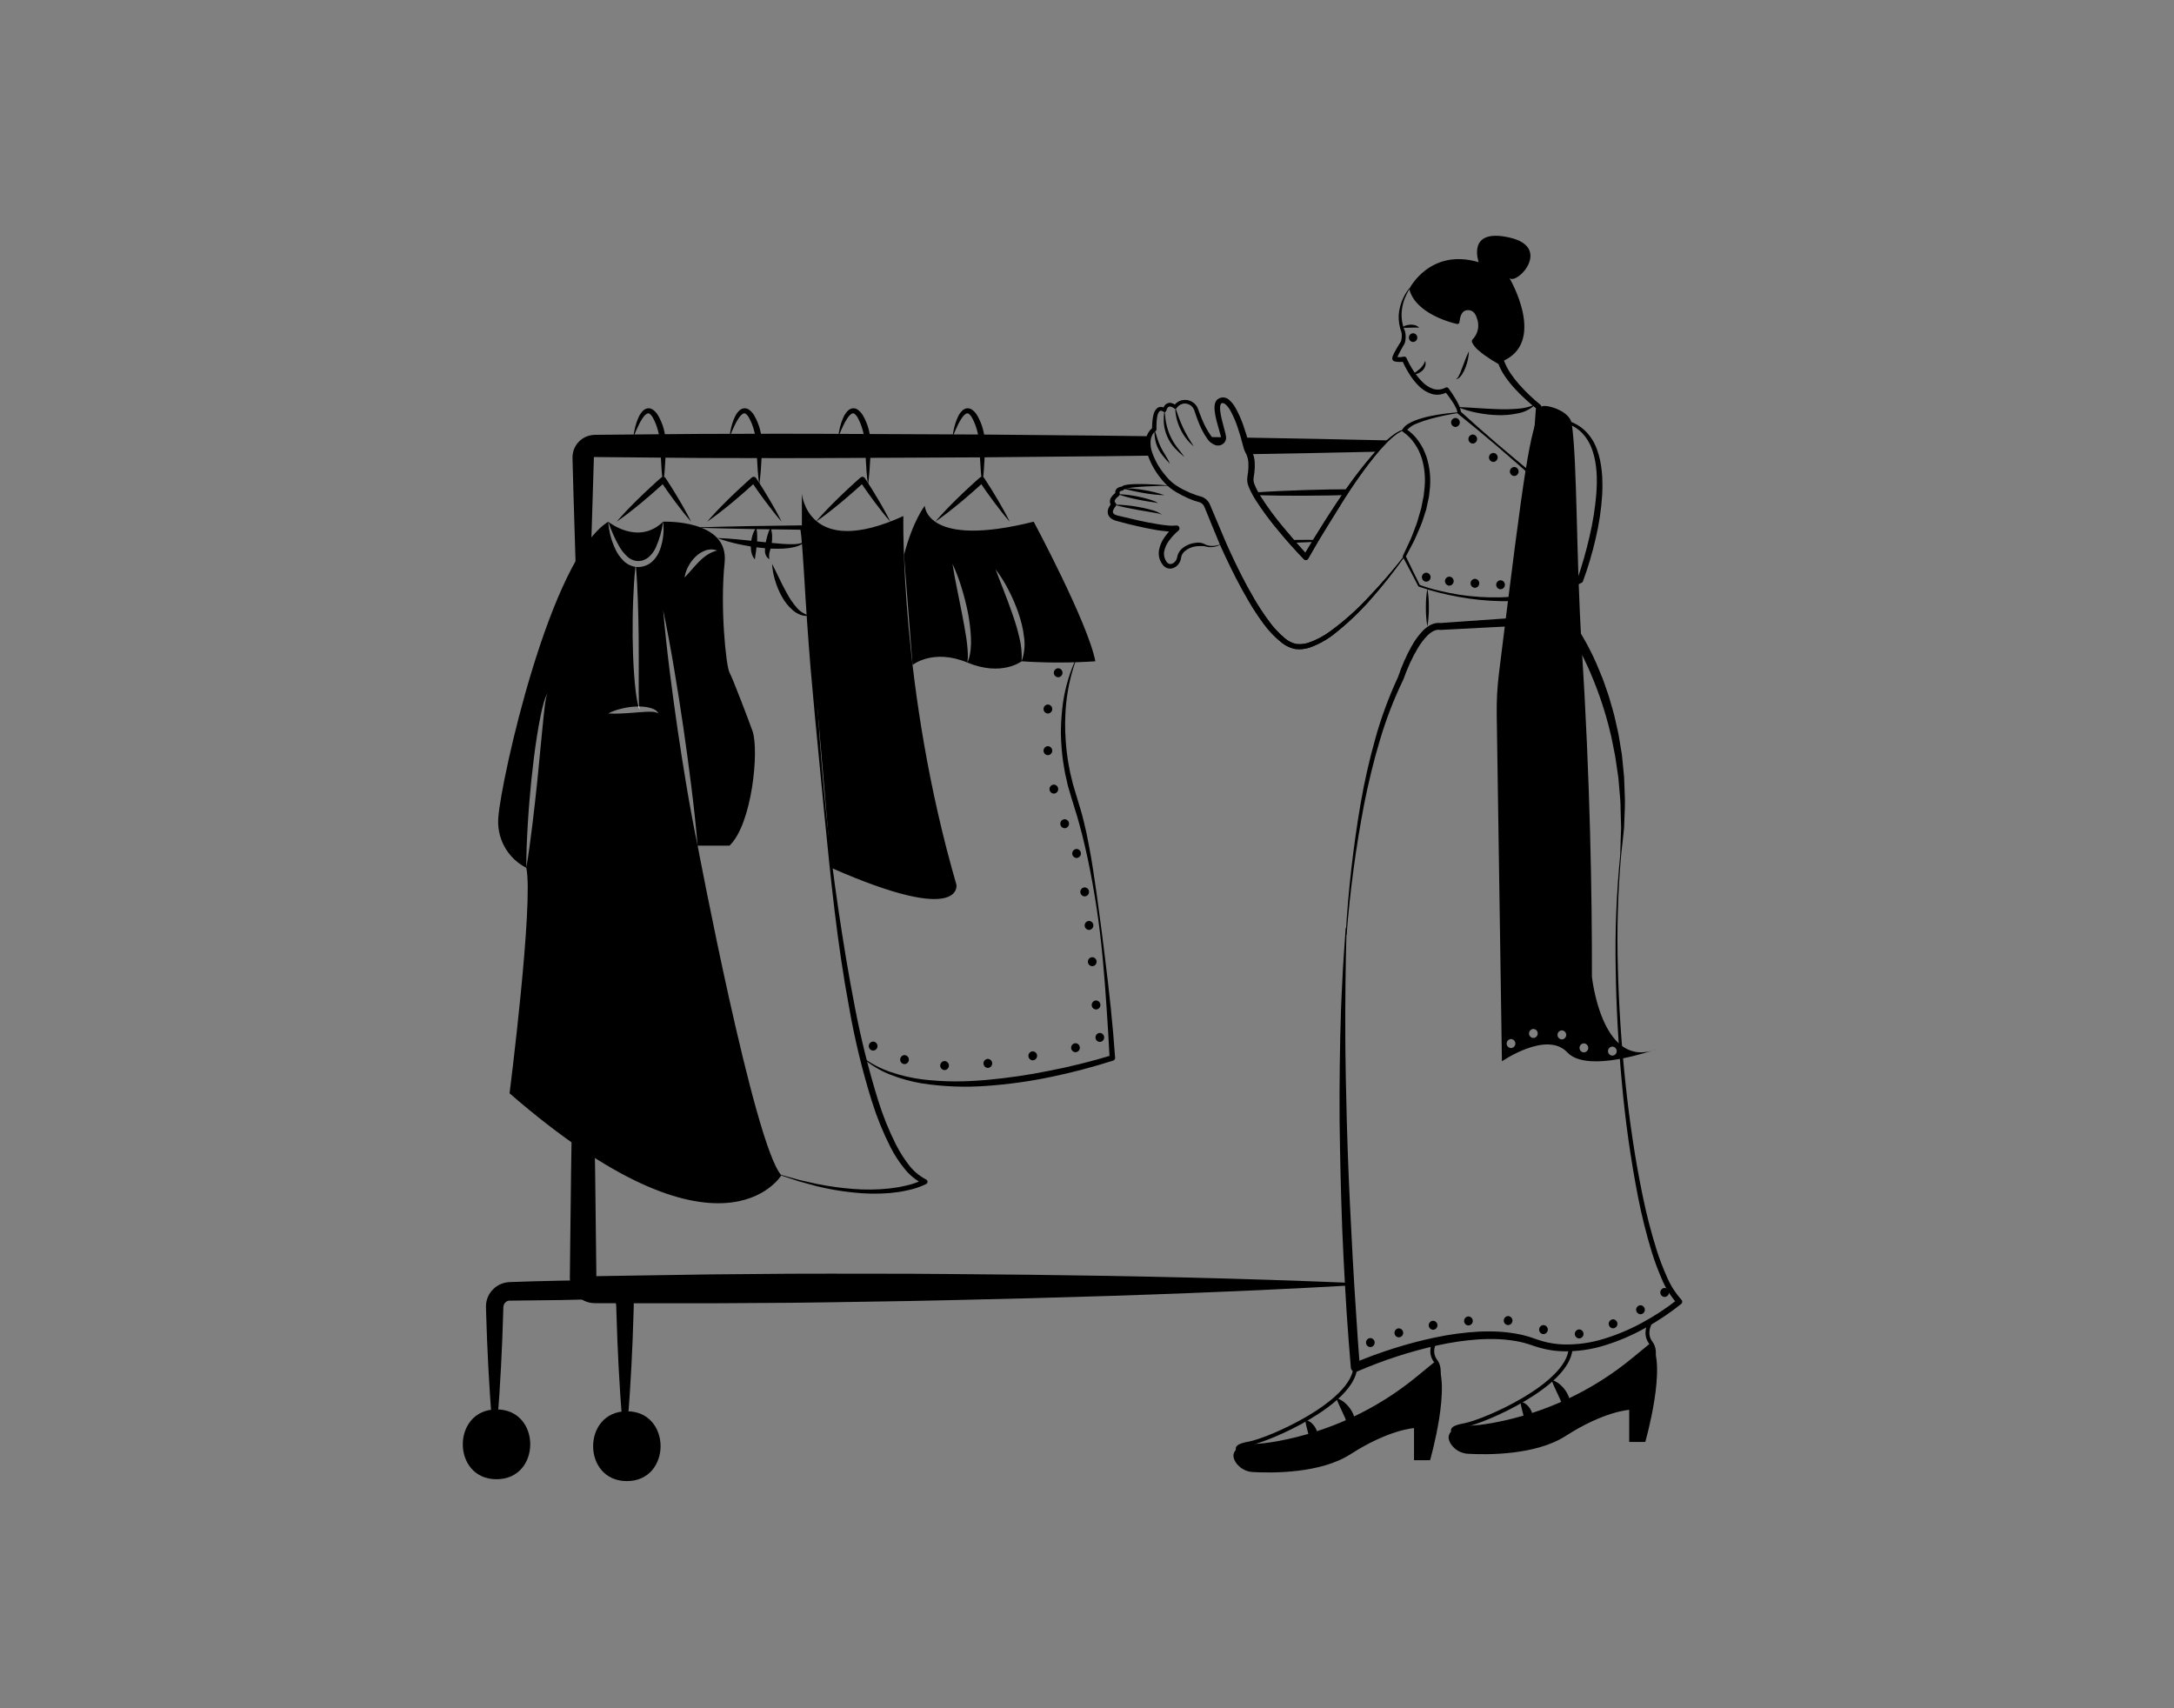 <svg width="700" height="550" viewBox="0 0 700 550" fill="none" xmlns="http://www.w3.org/2000/svg">
<rect x="0" y="0" width="700" height="550" fill="#808080" stroke="none"/>
<path d="M400.556 140.886C400.982 142.357 401.244 143.422 401.282 143.576C401.477 144.314 401.767 145.023 402.144 145.686C402.24 145.86 402.327 146.044 402.415 146.228C416.06 146.006 429.709 145.741 443.361 145.435C443.961 144.747 444.532 144.138 445.064 143.576C445.713 142.889 446.313 142.299 446.864 141.796C431.428 141.438 415.992 141.135 400.556 140.886ZM434.554 413.023C400.247 411.601 365.949 410.827 331.651 410.43L305.928 410.198C297.363 410.101 288.788 410.091 280.214 410.091C271.64 410.101 263.065 410.043 254.491 410.101L228.777 410.314L203.054 410.711L196.628 410.807L193.415 410.865L192.021 410.885L192.011 409.675L191.934 403.239C191.731 386.09 191.576 368.951 191.189 351.802L189.853 300.365C189.447 283.216 189.098 266.067 189.098 248.918C189.011 240.344 189.156 231.779 189.185 223.205C189.331 214.63 189.427 206.056 189.689 197.481L191.227 147.225C191.247 147.192 191.276 147.166 191.31 147.149C191.344 147.132 191.383 147.125 191.421 147.128C191.438 147.127 191.455 147.13 191.469 147.138H191.489L191.721 147.148L193.327 147.167L199.753 147.225L212.615 147.341L225.477 147.448L238.338 147.477C255.487 147.554 272.627 147.448 289.776 147.37L315.499 147.254L341.213 147.012C350.968 146.944 360.723 146.841 370.478 146.702C370.362 146.383 370.255 146.054 370.159 145.725C369.948 145.024 369.802 144.305 369.723 143.576C369.59 142.524 369.696 141.456 370.033 140.451C360.423 140.315 350.816 140.212 341.213 140.141L315.499 139.899L289.776 139.783C272.627 139.705 255.487 139.599 238.338 139.676L225.477 139.705L212.615 139.812L199.753 139.928L193.327 139.986L191.721 140.005L191.518 140.015L191.15 140.025C190.368 140.085 189.599 140.257 188.866 140.538C187.903 140.928 187.034 141.52 186.319 142.275C185.605 143.029 185.061 143.929 184.724 144.912C184.554 145.401 184.44 145.907 184.385 146.422C184.354 146.675 184.338 146.931 184.337 147.186L184.346 147.448V147.651L184.385 149.257L184.472 152.47L184.647 158.906L185.043 171.758L185.817 197.481C186.079 206.056 186.176 214.63 186.33 223.205C186.35 231.779 186.495 240.344 186.418 248.918C186.418 266.067 186.069 283.216 185.663 300.365L184.327 351.802C183.93 368.951 183.776 386.09 183.572 403.239L183.505 409.675L183.485 411.282V411.475L183.495 411.891C183.505 412.172 183.534 412.453 183.572 412.743C183.659 413.312 183.808 413.871 184.017 414.407C184.43 415.489 185.072 416.468 185.899 417.279C186.726 418.089 187.718 418.71 188.808 419.101C189.352 419.299 189.917 419.435 190.492 419.508C190.778 419.545 191.065 419.568 191.353 419.575L191.856 419.585H193.463L196.676 419.595L203.112 419.604L228.835 419.614L254.549 419.459C263.123 419.382 271.698 419.208 280.272 419.082C288.847 418.956 297.411 418.82 305.986 418.608L331.709 417.988C365.997 417.088 400.276 415.82 434.564 413.894C434.675 413.887 434.779 413.837 434.855 413.755C434.931 413.674 434.972 413.566 434.971 413.454C434.97 413.343 434.926 413.236 434.848 413.156C434.771 413.076 434.666 413.028 434.554 413.023L434.554 413.023ZM393.956 140.78C393.521 140.77 393.095 140.77 392.659 140.76C391.527 140.741 390.395 140.731 389.262 140.712C389.427 140.944 389.605 141.167 389.795 141.38C391.585 143.422 393.637 142.735 393.956 141.254C393.981 141.097 393.981 140.937 393.956 140.78H393.956Z" fill="black"/>
<path d="M453.776 93.058C453.786 93.112 453.842 93.08 453.807 93.116L453.745 93.211L453.625 93.404C453.547 93.535 453.465 93.662 453.394 93.797C453.243 94.06 453.103 94.33 452.97 94.603C452.703 95.147 452.462 95.702 452.245 96.266C451.824 97.391 451.538 98.563 451.394 99.756C451.096 102.109 451.441 104.5 452.393 106.672L452.401 106.693C452.414 106.725 452.423 106.759 452.429 106.793C452.679 107.915 452.673 109.079 452.411 110.198C452.313 110.496 452.18 110.781 452.013 111.047L451.629 111.714L450.882 113.056C450.638 113.503 450.402 113.954 450.191 114.401C450.087 114.625 449.988 114.849 449.911 115.059C449.875 115.153 449.845 115.249 449.819 115.346C449.813 115.379 449.808 115.415 449.808 115.415C449.794 115.419 449.851 115.382 449.72 115.133C449.632 114.996 449.496 114.897 449.338 114.858L449.414 114.874L449.575 114.904L449.917 114.951C450.149 114.976 450.383 114.989 450.616 114.991C451.059 115.002 451.5 114.949 451.928 114.835C452.11 114.781 452.305 114.796 452.477 114.875C452.649 114.954 452.786 115.093 452.864 115.265L452.876 115.293C453.506 116.688 454.24 118.034 455.072 119.319C455.888 120.595 456.832 121.785 457.889 122.869C458.87 123.925 460.092 124.726 461.45 125.206C462.105 125.406 462.793 125.474 463.475 125.406C464.156 125.338 464.817 125.136 465.42 124.81L465.47 124.786C465.625 124.71 465.802 124.691 465.969 124.732C466.137 124.773 466.285 124.871 466.388 125.009C467.249 126.166 468.048 127.368 468.781 128.609C469.151 129.239 469.488 129.888 469.79 130.554C470.14 131.266 470.345 132.04 470.392 132.832L470.196 132.406L475.994 137.608C477.935 139.332 479.892 141.038 481.864 142.725L487.816 147.747C489.792 149.43 491.813 151.06 493.818 152.709L493.046 153.025L493.769 141.986L494.581 130.956L494.921 131.733C493.619 130.723 492.408 129.675 491.208 128.578C490.016 127.481 488.855 126.346 487.761 125.136C486.644 123.932 485.613 122.651 484.675 121.302C483.697 119.92 482.911 118.41 482.341 116.815L482.823 117.398C481.219 116.502 479.662 115.525 478.157 114.471C477.409 113.927 476.672 113.356 475.96 112.722C475.148 112.05 474.483 111.219 474.006 110.28C473.924 110.107 473.898 109.914 473.931 109.726C473.964 109.537 474.054 109.364 474.189 109.229L474.247 109.171C474.731 108.665 475.123 108.078 475.406 107.438C475.7 106.78 475.885 106.079 475.953 105.362C476.007 104.633 475.948 103.9 475.777 103.19C475.684 102.826 475.567 102.47 475.427 102.122C475.308 101.787 475.156 101.464 474.974 101.159C474.653 100.608 474.145 100.191 473.541 99.985C472.938 99.779 472.28 99.798 471.69 100.038C470.564 100.539 470.075 102.122 469.941 103.653L469.937 103.697C469.929 103.786 469.904 103.873 469.862 103.953C469.821 104.032 469.764 104.103 469.695 104.161C469.626 104.218 469.547 104.262 469.461 104.289C469.376 104.316 469.286 104.326 469.196 104.318C469.165 104.315 469.134 104.31 469.104 104.303C467.475 103.921 465.878 103.415 464.327 102.789C462.775 102.183 461.282 101.435 459.868 100.555C458.445 99.676 457.157 98.596 456.044 97.348C454.951 96.123 454.173 94.651 453.776 93.058ZM453.813 92.868C454.428 94.388 455.329 95.775 456.468 96.954C457.621 98.066 458.921 99.013 460.332 99.769C461.737 100.545 463.21 101.19 464.733 101.695C466.242 102.215 467.789 102.62 469.36 102.906L468.524 103.556C468.551 102.645 468.726 101.743 469.042 100.887C469.386 99.919 470.074 99.11 470.976 98.617C471.443 98.379 471.952 98.236 472.475 98.196C472.997 98.155 473.523 98.218 474.021 98.381C474.995 98.702 475.838 99.332 476.421 100.177C476.683 100.574 476.904 100.997 477.08 101.44C477.263 101.858 477.419 102.287 477.545 102.726C477.793 103.627 477.898 104.562 477.855 105.495C477.798 106.439 477.575 107.365 477.197 108.232C476.82 109.122 476.282 109.935 475.609 110.629L475.85 109.52C476.233 110.164 476.728 110.734 477.312 111.203C477.952 111.755 478.644 112.278 479.357 112.78C480.797 113.791 482.286 114.729 483.819 115.591C484.046 115.72 484.218 115.928 484.302 116.175C484.818 117.586 485.507 118.928 486.351 120.171C487.215 121.459 488.168 122.686 489.203 123.842C490.23 125.02 491.335 126.139 492.473 127.225C493.61 128.303 494.798 129.366 496.002 130.334L496.025 130.353C496.137 130.443 496.224 130.56 496.279 130.692C496.334 130.825 496.356 130.969 496.342 131.111L495.206 142.113L493.981 153.108L493.979 153.127C493.969 153.212 493.937 153.292 493.885 153.36C493.833 153.427 493.763 153.479 493.684 153.509C493.604 153.54 493.518 153.548 493.434 153.533C493.35 153.518 493.272 153.48 493.208 153.423C491.266 151.7 489.341 149.958 487.37 148.268L481.481 143.173C479.502 141.493 477.512 139.826 475.511 138.173L469.468 133.258C469.412 133.213 469.367 133.158 469.334 133.094C469.301 133.031 469.281 132.962 469.275 132.891L469.271 132.832C469.183 132.215 468.982 131.619 468.678 131.074C468.365 130.468 468.021 129.878 467.647 129.307C466.885 128.151 466.062 127.036 465.182 125.967L466.15 126.166C465.376 126.602 464.529 126.894 463.65 127.028C462.754 127.151 461.842 127.083 460.973 126.828C459.329 126.297 457.846 125.358 456.664 124.098C455.515 122.925 454.507 121.622 453.659 120.215C452.802 118.836 452.052 117.393 451.415 115.899L452.363 116.356C451.783 116.504 451.186 116.566 450.589 116.542C450.303 116.535 450.018 116.513 449.734 116.476L449.305 116.409L449.085 116.364L448.971 116.336C448.866 116.307 448.766 116.261 448.675 116.2C448.579 116.135 448.498 116.049 448.437 115.95C448.316 115.753 448.266 115.52 448.295 115.29C448.305 115.184 448.324 115.08 448.351 114.977C448.393 114.823 448.443 114.671 448.502 114.523C448.61 114.248 448.727 114 448.847 113.755C449.089 113.267 449.344 112.802 449.606 112.343C449.866 111.883 450.139 111.433 450.421 110.99L450.847 110.326C450.968 110.158 451.067 109.976 451.142 109.784C451.38 108.879 451.421 107.934 451.262 107.012L451.299 107.132C450.611 105.34 450.293 103.428 450.362 101.511C450.407 100.88 450.49 100.252 450.612 99.632C450.853 98.401 451.241 97.204 451.766 96.066C452.026 95.501 452.319 94.952 452.644 94.422C452.807 94.158 452.975 93.898 453.155 93.645C453.24 93.516 453.337 93.394 453.428 93.269L453.57 93.085L453.643 92.994C453.685 92.936 453.745 92.892 453.813 92.868Z" fill="black"/>
<path d="M472.979 113.047C472.913 114.774 472.569 116.478 471.962 118.096C471.666 118.915 471.285 119.702 470.826 120.443C470.59 120.822 470.309 121.173 469.991 121.487C469.841 121.66 469.655 121.799 469.446 121.894C469.238 121.989 469.012 122.039 468.783 122.04C469.152 121.862 469.449 121.561 469.622 121.188C469.824 120.833 470.003 120.465 470.159 120.088C470.475 119.326 470.772 118.548 471.055 117.761C471.613 116.157 472.256 114.584 472.979 113.047Z" fill="black"/>
<path d="M451.345 105.497C451.738 105.181 452.188 104.943 452.67 104.797C453.144 104.643 453.637 104.553 454.135 104.529C454.642 104.512 455.149 104.574 455.637 104.711C456.134 104.852 456.585 105.123 456.942 105.497L455.521 105.458C455.068 105.471 454.623 105.473 454.172 105.496C453.231 105.555 452.287 105.555 451.345 105.497Z" fill="black"/>
<path d="M454.865 120.526C455.708 119.949 456.518 119.325 457.291 118.656C457.636 118.33 457.944 117.968 458.21 117.576C458.48 117.138 458.708 116.676 458.89 116.195C459.078 116.745 459.08 117.341 458.896 117.892C458.705 118.45 458.382 118.954 457.955 119.36C457.532 119.744 457.042 120.047 456.509 120.253C455.989 120.467 455.427 120.56 454.865 120.526Z" fill="black"/>
<path d="M454.993 110.106C455.358 110.093 455.703 109.94 455.956 109.677C456.209 109.415 456.351 109.065 456.351 108.701C456.351 108.336 456.209 107.986 455.956 107.724C455.703 107.462 455.358 107.308 454.993 107.295C454.629 107.308 454.284 107.462 454.031 107.724C453.778 107.986 453.636 108.336 453.636 108.701C453.636 109.065 453.778 109.415 454.031 109.677C454.284 109.94 454.629 110.093 454.993 110.106Z" fill="black"/>
<path d="M483.321 116.495C498.448 110.539 486.019 89.516 486.019 89.516C488.417 91.914 499.958 79.624 486.019 76.476C472.08 73.328 476.127 84.42 476.127 84.42C460.389 79.773 453.794 92.963 453.794 92.963C453.794 92.963 454.961 99.766 469.232 103.605C469.232 103.605 470.038 96.014 475.668 100.625C476.635 102.019 477.089 103.704 476.955 105.395C476.82 107.086 476.104 108.677 474.928 109.9C474.928 109.9 481.811 117.089 483.321 116.495Z" fill="black"/>
<path d="M469.841 132.928C466.724 133.394 463.637 134.04 460.595 134.863C459.09 135.261 457.614 135.761 456.177 136.361C454.808 136.841 453.606 137.707 452.715 138.853L452.461 137.952C454.135 138.975 455.577 140.337 456.693 141.95C457.259 142.732 457.765 143.556 458.209 144.413C458.613 145.284 458.994 146.174 459.316 147.078C460.483 150.732 460.811 154.603 460.273 158.401C460.222 158.872 460.19 159.347 460.121 159.815L459.835 161.202L459.235 163.969C458.645 165.752 458.135 167.568 457.429 169.301C456.667 171.01 456 172.761 455.161 174.426L452.561 179.37L452.567 178.932C454.087 182.119 455.636 185.292 457.216 188.449L457.051 188.301C459.129 189.057 461.251 189.686 463.406 190.184C465.557 190.711 467.732 191.133 469.916 191.489C474.287 192.147 478.707 192.427 483.126 192.324L486.424 192.171L489.701 191.814C491.874 191.53 494.031 191.137 496.163 190.635L499.328 189.776C500.373 189.463 501.379 189.035 502.407 188.671L503.94 188.103C504.439 187.886 504.919 187.627 505.41 187.392L508.337 185.948L507.901 186.454C509.428 182.002 510.721 177.473 511.774 172.885C512.863 168.316 513.606 163.671 513.995 158.99C514.33 154.347 514.258 149.583 512.802 145.22C512.126 143.043 510.963 141.048 509.403 139.386C507.776 137.765 505.751 136.601 503.532 136.012L503.502 136.004C503.475 135.996 503.45 135.985 503.425 135.971L495.414 131.118C495.393 131.105 495.377 131.084 495.371 131.059C495.365 131.035 495.368 131.009 495.38 130.987C495.393 130.966 495.413 130.949 495.437 130.942C495.461 130.935 495.487 130.937 495.509 130.949L503.835 135.238L503.729 135.197C506.154 135.711 508.398 136.863 510.229 138.534C512.026 140.253 513.391 142.373 514.212 144.72C515.907 149.366 516.103 154.311 515.901 159.109C515.604 163.907 514.897 168.67 513.79 173.348C512.72 178.023 511.355 182.624 509.702 187.126L509.685 187.173C509.61 187.375 509.46 187.539 509.266 187.631L506.19 189.089C505.675 189.326 505.17 189.586 504.647 189.804L503.045 190.369C501.973 190.731 500.919 191.156 499.832 191.462L496.54 192.27C492.135 193.211 487.636 193.64 483.133 193.548C478.659 193.456 474.199 193.004 469.798 192.196C465.396 191.428 461.061 190.318 456.833 188.876C456.764 188.852 456.707 188.803 456.673 188.739L456.668 188.728C455.055 185.587 453.407 182.465 451.724 179.36C451.691 179.299 451.673 179.231 451.671 179.161C451.669 179.092 451.683 179.023 451.712 178.96L451.73 178.921L454.069 173.922C454.821 172.247 455.395 170.501 456.066 168.8C456.377 167.941 456.645 167.068 456.867 166.182L457.635 163.559L458.149 160.887L458.419 159.555C458.482 159.108 458.508 158.657 458.554 158.209C459.068 154.65 458.812 151.023 457.805 147.571C457.522 146.732 457.185 145.907 456.829 145.097C456.436 144.304 455.985 143.541 455.479 142.815C454.5 141.364 453.263 140.106 451.83 139.103L451.757 139.054C451.622 138.964 451.527 138.824 451.494 138.665C451.46 138.506 451.489 138.34 451.576 138.202C452.076 137.457 452.745 136.841 453.528 136.403C454.24 135.985 454.985 135.628 455.757 135.336C457.264 134.777 458.81 134.33 460.382 133.998C463.495 133.355 466.65 132.933 469.822 132.736C469.848 132.734 469.873 132.743 469.892 132.76C469.911 132.777 469.923 132.801 469.925 132.826C469.926 132.851 469.918 132.874 469.902 132.893C469.887 132.912 469.865 132.924 469.841 132.928Z" fill="black"/>
<path d="M404.021 158.548C406.866 158.354 409.721 158.199 412.566 158.074C417.715 157.832 422.854 157.696 428.002 157.59C430.044 157.561 432.086 157.541 434.128 157.532C433.703 158.141 433.286 158.761 432.851 159.409C431.244 159.458 429.638 159.496 428.031 159.525C422.893 159.593 417.744 159.641 412.595 159.583C409.895 159.554 407.205 159.506 404.505 159.429L404.021 158.548Z" fill="black"/>
<path d="M423.754 173.829C423.628 174.033 423.502 174.236 423.386 174.449L421.286 174.555C419.593 174.642 417.899 174.71 416.205 174.768C415.944 174.478 415.683 174.178 415.412 173.868C417.367 173.829 419.312 173.8 421.267 173.81L423.754 173.829Z" fill="black"/>
<path d="M377.054 156.363C374.425 156.428 371.8 156.47 369.184 156.607C367.877 156.672 366.572 156.776 365.281 156.895C364.637 156.96 363.994 157.037 363.375 157.151C363.076 157.203 362.78 157.274 362.49 157.363C362.37 157.399 362.254 157.446 362.144 157.505C362.121 157.517 362.099 157.533 362.08 157.551C362.109 157.525 362.133 157.494 362.149 157.458C362.164 157.423 362.172 157.384 362.172 157.345L361.541 157.932C361.352 157.947 361.166 157.983 360.986 158.04C360.837 158.083 360.698 158.155 360.577 158.252C360.544 158.281 360.517 158.316 360.498 158.356C360.479 158.395 360.468 158.438 360.465 158.482C360.459 158.62 360.48 158.758 360.527 158.889C360.565 159.037 360.558 159.192 360.506 159.336C360.454 159.479 360.359 159.604 360.234 159.692C359.991 159.866 359.762 160.062 359.552 160.275C359.354 160.472 359.183 160.694 359.046 160.937C358.946 161.101 358.9 161.291 358.914 161.482C358.955 161.65 359.048 161.799 359.18 161.91C359.324 162.05 359.409 162.24 359.416 162.441C359.424 162.642 359.353 162.838 359.22 162.988L359.19 163.022C358.628 163.652 358.175 164.637 358.382 165.069C358.516 165.355 358.753 165.579 359.046 165.698C359.222 165.788 359.407 165.861 359.597 165.919L360.361 166.111C362.407 166.61 364.457 167.09 366.514 167.55C368.569 168.001 370.631 168.416 372.693 168.745C373.722 168.915 374.752 169.067 375.773 169.166C376.738 169.287 377.715 169.295 378.682 169.19L378.693 169.188C378.898 169.156 379.107 169.193 379.289 169.291C379.471 169.39 379.616 169.546 379.701 169.735C379.786 169.924 379.806 170.136 379.758 170.338C379.711 170.539 379.599 170.72 379.439 170.851C378.355 171.756 377.381 172.783 376.535 173.913C375.693 174.98 375.112 176.229 374.839 177.561C374.742 178.181 374.777 178.815 374.939 179.422C375.102 180.028 375.39 180.594 375.784 181.083C375.938 181.277 376.142 181.425 376.374 181.511C376.606 181.597 376.857 181.619 377.1 181.574C377.664 181.452 378.16 181.123 378.492 180.652C378.674 180.408 378.817 180.136 378.916 179.848C378.968 179.702 379.008 179.553 379.037 179.401L379.176 178.772C379.44 177.948 379.924 177.212 380.577 176.644C381.819 175.593 383.349 174.94 384.968 174.771C385.768 174.632 386.59 174.696 387.359 174.956C387.549 175.03 387.735 175.114 387.915 175.209C388.076 175.31 388.248 175.391 388.428 175.449C388.76 175.581 389.107 175.671 389.461 175.719C390.931 175.9 392.42 175.603 393.709 174.873C392.467 175.783 390.951 176.239 389.413 176.165C388.633 176.148 387.866 175.763 387.183 175.814C386.491 175.799 385.799 175.825 385.111 175.89C383.737 176.058 382.445 176.632 381.4 177.539C380.923 177.964 380.572 178.512 380.385 179.123L380.294 179.591C380.268 179.809 380.224 180.025 380.164 180.236C380.044 180.664 379.855 181.069 379.604 181.436C379.092 182.221 378.301 182.781 377.391 183.004C376.898 183.113 376.386 183.092 375.904 182.941C375.422 182.791 374.988 182.517 374.644 182.148C374.058 181.498 373.619 180.73 373.358 179.895C373.108 179.063 373.037 178.187 373.15 177.325C373.422 175.704 374.075 174.17 375.054 172.85C375.971 171.56 377.051 170.393 378.266 169.38L379.023 171.041C377.887 171.19 376.736 171.199 375.598 171.067C374.51 170.97 373.442 170.824 372.382 170.655C370.265 170.298 368.179 169.858 366.102 169.385C364.025 168.915 361.962 168.394 359.913 167.823L359.142 167.608C358.825 167.511 358.52 167.381 358.229 167.222C357.552 166.887 357.032 166.303 356.777 165.592C356.581 164.878 356.656 164.116 356.988 163.455C357.253 162.888 357.611 162.37 358.047 161.921L358.057 163.033C357.681 162.66 357.442 162.17 357.38 161.644C357.347 161.135 357.474 160.629 357.744 160.196C357.963 159.84 358.23 159.517 358.538 159.234C358.828 158.963 359.141 158.72 359.475 158.506L359.183 159.309C359.078 158.966 359.052 158.605 359.108 158.251C359.18 157.846 359.396 157.48 359.715 157.22C359.985 157.01 360.297 156.86 360.63 156.781C360.928 156.705 361.234 156.667 361.541 156.668L360.911 157.255C360.936 157.013 361.053 156.789 361.236 156.629C361.342 156.54 361.458 156.465 361.583 156.406C361.767 156.32 361.96 156.252 362.158 156.205C362.501 156.121 362.849 156.058 363.2 156.018C363.879 155.935 364.545 155.896 365.21 155.869C366.538 155.81 367.859 155.846 369.176 155.88C371.81 155.965 374.436 156.105 377.054 156.363Z" fill="black"/>
<path d="M374.956 159.436C372.684 159.365 370.422 159.128 368.185 158.726C367.071 158.529 365.96 158.325 364.855 158.079C363.746 157.847 362.657 157.557 361.541 157.3C362.682 157.192 363.831 157.203 364.969 157.333C366.104 157.427 367.227 157.592 368.346 157.773C370.594 158.134 372.805 158.69 374.956 159.436Z" fill="black"/>
<path d="M359.855 159.099C362.095 159.164 364.326 159.432 366.518 159.898C367.611 160.129 368.701 160.382 369.776 160.701C370.314 160.859 370.848 161.035 371.378 161.229C371.921 161.402 372.433 161.661 372.895 161.996C372.359 161.846 371.812 161.743 371.259 161.689L369.609 161.437C368.508 161.27 367.417 161.059 366.325 160.846C364.129 160.421 361.966 159.837 359.855 159.099Z" fill="black"/>
<path d="M358.618 162.471C361.292 162.492 363.96 162.746 366.589 163.232C367.902 163.473 369.212 163.747 370.503 164.115C371.827 164.402 373.08 164.951 374.187 165.731C373.583 165.463 372.944 165.283 372.289 165.196L370.336 164.852L366.419 164.184C363.811 163.702 361.201 163.215 358.618 162.471Z" fill="black"/>
<path d="M469.334 131.033C473.67 131.195 477.878 131.609 482.081 131.723C484.167 131.817 486.256 131.785 488.338 131.625C490.438 131.527 492.503 131.041 494.426 130.192C492.816 131.738 490.773 132.758 488.57 133.117C486.418 133.569 484.218 133.75 482.021 133.656C479.849 133.577 477.687 133.321 475.557 132.891C473.425 132.485 471.339 131.863 469.334 131.033Z" fill="black"/>
<path d="M459.594 189.466C459.937 191.487 460.099 193.535 460.078 195.585C460.101 197.635 459.939 199.682 459.594 201.703C459.25 199.682 459.088 197.635 459.111 195.585C459.09 193.535 459.252 191.487 459.594 189.466Z" fill="black"/>
<path d="M502.998 189.466C503.34 191.071 503.502 192.708 503.482 194.348C503.504 195.989 503.342 197.626 502.998 199.23C502.655 197.626 502.492 195.989 502.515 194.348C502.494 192.708 502.657 191.071 502.998 189.466Z" fill="black"/>
<path d="M436.408 440.243C435.508 451.934 408.529 463.625 402.234 464.749C395.939 465.873 399.536 467.447 399.536 467.447C399.536 467.447 428.539 474.416 462.263 446.088C462.263 446.088 464.511 441.142 462.263 438.219C460.014 435.297 461.928 432.007 461.928 432.007" stroke="black" stroke-width="1.249" stroke-linecap="round" stroke-linejoin="round"/>
<path d="M462.263 438.219C467.658 445.189 460.464 470.144 460.464 470.144H455.293V459.802C455.293 459.802 447.199 460.252 434.853 468.204C425.202 474.421 409.747 474.302 403.458 473.954C402.359 473.909 401.285 473.607 400.324 473.072C399.362 472.536 398.54 471.783 397.923 470.872C394.801 466.083 402.234 464.749 402.234 464.749C402.234 464.749 404.016 465.359 411.69 463.95C428.063 460.899 443.394 453.742 456.248 443.151L462.263 438.219Z" fill="black"/>
<path d="M420.233 457.104C421.209 457.326 422.089 457.851 422.749 458.603C423.412 459.335 423.889 460.216 424.14 461.17C424.411 462.144 424.412 463.173 424.144 464.147C423.894 465.134 423.305 466.001 422.479 466.596C422.179 465.571 422.075 464.781 421.864 464.028C421.693 463.284 421.525 462.604 421.333 461.91L420.773 459.731C420.58 458.95 420.389 458.132 420.233 457.104Z" fill="black"/>
<path d="M430.234 450.106C431.473 450.492 432.599 451.176 433.512 452.098C434.441 453.006 435.189 454.082 435.716 455.269C436.247 456.504 436.483 457.846 436.405 459.188C436.318 460.534 435.77 461.809 434.853 462.798C434.676 461.644 434.435 460.5 434.13 459.373C433.814 458.353 433.457 457.396 433.051 456.418C432.621 455.449 432.16 454.468 431.675 453.441C431.192 452.408 430.698 451.345 430.234 450.106Z" fill="black"/>
<path d="M505.696 434.361C504.797 446.051 477.818 457.742 471.523 458.866C465.228 459.991 468.825 461.564 468.825 461.564C468.825 461.564 497.828 468.534 531.551 440.206C531.551 440.206 533.8 435.26 531.551 432.337C529.303 429.414 531.216 426.125 531.216 426.125" stroke="black" stroke-width="1.249" stroke-linecap="round" stroke-linejoin="round"/>
<path d="M531.551 432.337C536.947 439.307 529.753 464.263 529.753 464.263H524.582V453.921C524.582 453.921 516.488 454.37 504.141 462.323C494.49 468.539 479.035 468.42 472.747 468.072C471.648 468.027 470.574 467.725 469.612 467.19C468.651 466.655 467.829 465.901 467.211 464.99C464.089 460.202 471.523 458.867 471.523 458.867C471.523 458.867 473.305 459.478 480.979 458.068C497.352 455.017 512.683 447.86 525.536 437.269L531.551 432.337Z" fill="black"/>
<path d="M489.521 451.223C490.497 451.444 491.378 451.969 492.037 452.722C492.7 453.453 493.178 454.334 493.429 455.289C493.7 456.262 493.701 457.291 493.432 458.265C493.183 459.252 492.593 460.119 491.768 460.714C491.467 459.689 491.364 458.899 491.152 458.146C490.982 457.402 490.813 456.722 490.622 456.028L490.061 453.849C489.869 453.068 489.677 452.25 489.521 451.223Z" fill="black"/>
<path d="M499.522 444.224C500.762 444.609 501.887 445.293 502.8 446.216C503.73 447.124 504.478 448.2 505.005 449.387C505.536 450.622 505.772 451.964 505.694 453.306C505.607 454.652 505.059 455.926 504.141 456.915C503.965 455.761 503.724 454.618 503.419 453.491C503.103 452.471 502.746 451.514 502.339 450.536C501.909 449.566 501.449 448.586 500.964 447.559C500.481 446.526 499.986 445.463 499.522 444.224Z" fill="black"/>
<path d="M159.274 466.223C157.981 454.629 157.31 443.036 156.827 431.442C156.714 428.544 156.605 425.646 156.528 422.747L156.496 421.661L156.48 421.117C156.476 420.927 156.464 420.796 156.475 420.471C156.496 419.329 156.769 418.206 157.275 417.183C157.788 416.153 158.519 415.246 159.417 414.527C160.315 413.807 161.359 413.291 162.476 413.015C163.029 412.884 163.593 412.807 164.161 412.786L165.248 412.747L167.423 412.678L171.774 412.539L180.476 412.33L189.179 412.201C190.628 412.185 192.081 412.184 193.542 412.213L195.729 412.241L196.294 412.249C196.582 412.264 196.87 412.272 197.157 412.311C197.731 412.386 198.296 412.523 198.841 412.719C199.925 413.109 200.911 413.73 201.729 414.541C202.547 415.351 203.179 416.33 203.58 417.41C203.781 417.945 203.92 418.501 203.993 419.068C204.06 419.567 204.082 420.071 204.059 420.574L203.994 422.747C203.917 425.646 203.812 428.544 203.696 431.442C203.214 443.036 202.541 454.629 201.241 466.223C199.94 454.629 199.267 443.036 198.785 431.442C198.67 428.544 198.565 425.646 198.487 422.747L198.423 420.574C198.428 420.352 198.408 420.13 198.365 419.913C198.338 419.761 198.292 419.614 198.226 419.474C198.104 419.197 197.923 418.95 197.695 418.75C197.467 418.55 197.199 418.403 196.908 418.318C196.768 418.278 196.624 418.252 196.479 418.242L196.257 418.236L195.735 418.241L193.575 418.269C192.137 418.278 190.692 418.316 189.243 418.369L180.56 418.573L163.806 418.773C163.507 418.829 163.225 418.95 162.977 419.126C162.729 419.301 162.523 419.529 162.371 419.792C162.219 420.065 162.123 420.366 162.09 420.677C162.074 420.823 162.066 420.97 162.066 421.117L162.051 421.661L162.018 422.747C161.942 425.646 161.833 428.544 161.72 431.442C161.236 443.036 160.566 454.629 159.274 466.223Z" fill="black"/>
<path d="M159.873 476.265C174.339 476.265 174.363 453.782 159.873 453.782C145.407 453.782 145.383 476.265 159.873 476.265Z" fill="black"/>
<path d="M201.84 476.864C216.307 476.864 216.331 454.382 201.84 454.382C187.374 454.382 187.35 476.864 201.84 476.864Z" fill="black"/>
<path d="M203.939 140.751C204.103 139.249 204.41 137.767 204.857 136.324C205.088 135.588 205.37 134.869 205.701 134.172C206.044 133.408 206.536 132.72 207.147 132.149C207.529 131.792 208.008 131.557 208.524 131.474C209.082 131.4 209.648 131.527 210.121 131.832C210.852 132.335 211.46 132.995 211.902 133.764C212.69 135.126 213.299 136.584 213.716 138.101C214.11 139.606 214.341 141.148 214.404 142.702C214.43 144.274 214.361 145.722 214.286 147.22C214.145 150.197 213.934 153.174 213.531 156.151C213.128 153.174 212.918 150.197 212.776 147.22C212.672 145.743 212.703 144.212 212.575 142.809C212.473 141.388 212.23 139.981 211.849 138.608C211.497 137.246 210.986 135.93 210.325 134.687C210.058 134.143 209.682 133.659 209.222 133.264C209.077 133.144 208.894 133.079 208.706 133.08C208.479 133.093 208.262 133.178 208.088 133.323C207.574 133.734 207.138 134.232 206.798 134.795C206.404 135.399 206.048 136.028 205.734 136.677C205.069 137.984 204.505 139.361 203.939 140.751Z" fill="black"/>
<path d="M234.884 140.751C235.049 139.249 235.356 137.767 235.803 136.324C236.034 135.588 236.316 134.869 236.646 134.172C236.99 133.408 237.481 132.72 238.093 132.149C238.475 131.792 238.954 131.557 239.47 131.474C240.028 131.4 240.594 131.527 241.067 131.832C241.797 132.335 242.406 132.995 242.848 133.764C243.635 135.126 244.245 136.584 244.662 138.101C245.056 139.606 245.287 141.148 245.35 142.702C245.376 144.274 245.307 145.722 245.232 147.22C245.09 150.197 244.88 153.174 244.477 156.151C244.074 153.174 243.864 150.197 243.722 147.22C243.618 145.743 243.648 144.212 243.52 142.809C243.419 141.388 243.176 139.981 242.795 138.608C242.443 137.246 241.931 135.93 241.271 134.687C241.004 134.143 240.628 133.659 240.167 133.264C240.023 133.144 239.84 133.079 239.652 133.08C239.425 133.093 239.208 133.178 239.033 133.323C238.52 133.734 238.083 134.232 237.744 134.795C237.35 135.399 236.994 136.028 236.68 136.677C236.014 137.984 235.451 139.361 234.884 140.751Z" fill="black"/>
<path d="M269.894 140.751C270.058 139.249 270.366 137.767 270.812 136.324C271.044 135.588 271.326 134.869 271.656 134.172C271.999 133.408 272.491 132.72 273.103 132.149C273.485 131.792 273.964 131.557 274.479 131.474C275.038 131.4 275.604 131.527 276.077 131.832C276.807 132.335 277.415 132.995 277.858 133.764C278.645 135.126 279.255 136.584 279.672 138.101C280.066 139.606 280.296 141.148 280.359 142.702C280.386 144.274 280.316 145.722 280.242 147.22C280.1 150.197 279.89 153.174 279.487 156.151C279.084 153.174 278.873 150.197 278.731 147.22C278.627 145.743 278.658 144.212 278.53 142.809C278.429 141.388 278.186 139.981 277.805 138.608C277.453 137.246 276.941 135.93 276.281 134.687C276.013 134.143 275.638 133.659 275.177 133.264C275.032 133.144 274.85 133.079 274.662 133.08C274.435 133.093 274.218 133.178 274.043 133.323C273.529 133.734 273.093 134.232 272.754 134.795C272.359 135.399 272.004 136.028 271.689 136.677C271.024 137.984 270.461 139.361 269.894 140.751Z" fill="black"/>
<path d="M306.696 140.751C306.86 139.249 307.168 137.767 307.614 136.324C307.846 135.588 308.128 134.869 308.458 134.172C308.801 133.408 309.293 132.72 309.905 132.149C310.287 131.792 310.766 131.557 311.281 131.474C311.839 131.4 312.405 131.527 312.879 131.832C313.609 132.335 314.217 132.995 314.66 133.764C315.447 135.126 316.056 136.584 316.473 138.101C316.867 139.606 317.098 141.148 317.161 142.702C317.187 144.274 317.118 145.722 317.044 147.22C316.902 150.197 316.691 153.174 316.288 156.151C315.886 153.174 315.675 150.197 315.533 147.22C315.429 145.743 315.46 144.212 315.332 142.809C315.23 141.388 314.987 139.981 314.607 138.608C314.254 137.246 313.743 135.93 313.082 134.687C312.815 134.143 312.44 133.659 311.979 133.264C311.834 133.144 311.652 133.079 311.464 133.08C311.237 133.093 311.02 133.178 310.845 133.323C310.331 133.734 309.895 134.232 309.556 134.795C309.161 135.399 308.806 136.028 308.491 136.677C307.826 137.984 307.263 139.361 306.696 140.751Z" fill="black"/>
<path d="M198.543 167.979C200.744 165.396 203.103 162.991 205.501 160.627C206.714 159.461 207.915 158.282 209.157 157.148C210.394 156.009 211.626 154.864 212.896 153.761L212.913 153.746C213.007 153.664 213.115 153.602 213.233 153.563C213.35 153.524 213.475 153.508 213.598 153.516C213.722 153.525 213.843 153.558 213.954 153.613C214.064 153.669 214.163 153.745 214.245 153.839C214.272 153.871 214.298 153.904 214.321 153.94C215.807 156.2 217.239 158.497 218.616 160.831C219.312 161.992 219.976 163.175 220.635 164.361C221.289 165.551 221.93 166.749 222.524 167.979C221.62 166.956 220.762 165.902 219.917 164.84C219.077 163.773 218.243 162.704 217.44 161.613C215.819 159.442 214.253 157.234 212.742 154.991L214.166 155.17C212.938 156.319 211.672 157.426 210.411 158.539C209.155 159.658 207.858 160.73 206.573 161.817C203.975 163.957 201.339 166.056 198.543 167.979Z" fill="black"/>
<path d="M227.69 167.979C229.891 165.397 232.25 162.991 234.648 160.627C235.861 159.461 237.062 158.282 238.304 157.148C239.541 156.009 240.774 154.864 242.043 153.761L242.06 153.746C242.154 153.664 242.262 153.602 242.38 153.563C242.497 153.524 242.622 153.508 242.745 153.516C242.869 153.525 242.99 153.558 243.101 153.613C243.211 153.669 243.31 153.745 243.392 153.839C243.419 153.871 243.445 153.905 243.468 153.94C244.954 156.2 246.386 158.497 247.763 160.831C248.459 161.992 249.123 163.175 249.783 164.361C250.436 165.551 251.077 166.749 251.671 167.979C250.767 166.956 249.909 165.902 249.064 164.84C248.224 163.773 247.39 162.704 246.587 161.613C244.966 159.442 243.4 157.234 241.889 154.991L243.314 155.17C242.085 156.319 240.819 157.426 239.558 158.539C238.302 159.658 237.005 160.73 235.721 161.817C233.122 163.957 230.485 166.056 227.69 167.979Z" fill="black"/>
<path d="M262.7 167.979C264.9 165.396 267.26 162.991 269.657 160.627C270.871 159.461 272.072 158.282 273.314 157.148C274.551 156.009 275.783 154.864 277.053 153.761L277.07 153.746C277.163 153.664 277.272 153.602 277.39 153.563C277.507 153.524 277.631 153.508 277.755 153.516C277.879 153.525 277.999 153.558 278.11 153.613C278.221 153.669 278.32 153.745 278.401 153.839C278.429 153.871 278.454 153.905 278.478 153.94C279.964 156.2 281.395 158.497 282.772 160.831C283.469 161.992 284.133 163.175 284.792 164.361C285.446 165.551 286.087 166.749 286.681 167.979C285.776 166.956 284.919 165.902 284.073 164.84C283.234 163.773 282.4 162.704 281.597 161.613C279.976 159.442 278.41 157.234 276.898 154.991L278.323 155.17C277.095 156.319 275.829 157.426 274.568 158.539C273.312 159.658 272.015 160.73 270.73 161.817C268.131 163.957 265.495 166.056 262.7 167.979Z" fill="black"/>
<path d="M301.139 167.979C303.34 165.396 305.7 162.991 308.097 160.627C309.31 159.461 310.511 158.282 311.753 157.148C312.991 156.009 314.223 154.864 315.492 153.761L315.509 153.746C315.603 153.664 315.712 153.602 315.829 153.563C315.947 153.524 316.071 153.508 316.194 153.516C316.318 153.525 316.439 153.558 316.55 153.613C316.661 153.669 316.76 153.745 316.841 153.839C316.868 153.871 316.894 153.905 316.917 153.94C318.403 156.2 319.835 158.497 321.212 160.831C321.908 161.992 322.572 163.175 323.232 164.361C323.885 165.551 324.526 166.749 325.12 167.979C324.216 166.956 323.358 165.902 322.513 164.84C321.673 163.773 320.839 162.704 320.036 161.613C318.416 159.442 316.849 157.234 315.338 154.991L316.763 155.17C315.534 156.319 314.268 157.426 313.008 158.539C311.752 159.658 310.454 160.73 309.17 161.817C306.571 163.957 303.935 166.056 301.139 167.979Z" fill="black"/>
<path d="M205.804 227.463H205.572C205.683 227.825 205.828 228.175 206.007 228.508C205.896 228.17 205.828 227.819 205.804 227.463ZM205.804 227.463H205.572C205.683 227.825 205.828 228.175 206.007 228.508C205.896 228.17 205.828 227.819 205.804 227.463ZM205.804 227.463H205.572C205.683 227.825 205.828 228.175 206.007 228.508C205.896 228.17 205.828 227.819 205.804 227.463ZM205.804 227.463H205.572C205.683 227.825 205.828 228.175 206.007 228.508C205.896 228.17 205.828 227.819 205.804 227.463ZM205.804 227.463H205.572C205.683 227.825 205.828 228.175 206.007 228.508C205.896 228.17 205.828 227.819 205.804 227.463ZM224.627 272.271C223.33 266.009 222.156 259.725 221.104 253.419C220.03 247.128 219.062 240.809 218.124 234.489C217.214 228.17 216.333 221.84 215.559 215.501C214.766 209.163 214.088 202.807 213.527 196.436C214.824 202.698 215.998 208.982 217.05 215.289C218.124 221.579 219.092 227.899 220.03 234.208C220.94 240.538 221.821 246.857 222.595 253.206C223.398 259.545 224.076 265.9 224.627 272.271H234.886C242.144 265.38 244.476 241.699 242.308 235.399C241.476 232.979 236.018 218.618 234.886 216.518C233.753 214.418 231.818 195.236 233.318 181.146C234.818 167.055 213.527 167.974 213.527 167.974C213.888 170.985 213.551 174.038 212.54 176.897C212.012 178.422 211.114 179.792 209.927 180.884C208.625 182.009 206.952 182.609 205.233 182.568C205.078 182.558 204.923 182.549 204.769 182.529C205.078 186.12 205.253 189.72 205.378 193.31C205.523 197.23 205.581 201.149 205.64 205.069C205.669 208.979 205.688 212.898 205.669 216.808L205.659 222.673C205.649 223.65 205.678 224.627 205.698 225.605C205.717 226.099 205.727 226.582 205.775 227.066C205.785 227.202 205.794 227.328 205.804 227.463C206.621 227.469 207.436 227.537 208.243 227.666C208.971 227.781 209.682 227.983 210.362 228.266C211.074 228.532 211.668 229.044 212.037 229.708C211.451 229.379 210.792 229.199 210.12 229.186C209.46 229.144 208.797 229.141 208.136 229.176C206.81 229.224 205.475 229.36 204.12 229.457C202.775 229.563 201.41 229.66 200.036 229.718C198.64 229.802 197.241 229.799 195.846 229.708C197.105 229.061 198.437 228.567 199.814 228.237C201.177 227.881 202.57 227.644 203.975 227.531C204.507 227.482 205.03 227.463 205.572 227.463C205.398 226.873 205.291 226.263 205.165 225.663C204.982 224.695 204.846 223.718 204.71 222.74C204.469 220.785 204.285 218.824 204.159 216.856C203.868 212.937 203.762 209.008 203.704 205.088C203.685 201.159 203.714 197.24 203.868 193.31C204.014 189.71 204.207 186.11 204.594 182.51C203.119 182.27 201.757 181.568 200.704 180.507C199.602 179.39 198.707 178.086 198.062 176.655C196.796 173.922 196.045 170.979 195.846 167.974C177.003 179.762 161.374 250.99 160.474 262.98C160.146 266.305 160.828 269.65 162.432 272.58C164.036 275.511 166.487 277.888 169.464 279.403C169.455 274.671 169.658 269.958 169.948 265.245C170.219 260.542 170.626 255.838 171.09 251.144C171.593 246.451 172.145 241.757 172.88 237.092C173.239 234.76 173.664 232.428 174.138 230.105C174.39 228.953 174.651 227.792 174.961 226.65C175.126 226.069 175.29 225.498 175.484 224.937C175.59 224.656 175.697 224.385 175.822 224.105C175.958 223.853 176.084 223.534 176.364 223.408C176.152 223.61 176.01 223.874 175.958 224.163C175.88 224.444 175.822 224.724 175.764 225.015C175.648 225.595 175.571 226.176 175.484 226.757C175.329 227.918 175.193 229.089 175.077 230.26C174.826 232.592 174.613 234.934 174.38 237.276L173.016 251.338C172.513 256.022 172.029 260.706 171.439 265.39C170.868 270.064 170.248 274.739 169.464 279.403C171.864 290.736 164.074 352.015 164.074 352.015C232.118 411.069 251.599 378.387 251.599 378.387C242.908 369.096 224.627 272.271 224.627 272.271ZM221.608 182.394C222.19 181.271 222.944 180.245 223.843 179.355C224.756 178.418 225.867 177.697 227.095 177.245C228.327 176.781 229.686 176.781 230.918 177.245C229.795 177.528 228.726 177.992 227.753 178.62C226.831 179.233 225.975 179.94 225.198 180.729C223.582 182.307 222.169 184.136 220.427 185.936C220.609 184.695 221.008 183.496 221.608 182.394ZM205.804 227.463H205.572C205.683 227.825 205.828 228.175 206.007 228.508C205.896 228.17 205.828 227.819 205.804 227.463ZM195.855 167.984C196.767 170.746 197.95 173.41 199.388 175.939C200.075 177.136 200.94 178.223 201.952 179.162C202.854 180.04 204.044 180.562 205.301 180.633C206.555 180.679 207.784 180.266 208.756 179.471C209.781 178.604 210.601 177.52 211.156 176.297C212.333 173.648 213.132 170.846 213.527 167.974C205.601 175.629 196.242 168.294 195.855 167.984ZM205.804 227.463H205.572C205.683 227.825 205.828 228.175 206.007 228.508C205.896 228.17 205.828 227.819 205.804 227.463ZM205.804 227.463H205.572C205.683 227.825 205.828 228.175 206.007 228.508C205.896 228.17 205.828 227.819 205.804 227.463ZM205.804 227.463H205.572C205.683 227.825 205.828 228.175 206.007 228.508C205.896 228.17 205.828 227.819 205.804 227.463Z" fill="black"/>
<path d="M206.007 228.508C205.828 228.175 205.683 227.825 205.572 227.463H205.804C205.828 227.818 205.896 228.17 206.007 228.508Z" fill="white"/>
<path d="M206.007 228.508C205.828 228.175 205.683 227.825 205.572 227.463H205.804C205.828 227.818 205.896 228.17 206.007 228.508Z" fill="white"/>
<path d="M225.672 169.758C230.887 169.591 236.098 169.51 241.307 169.389L256.932 169.169L257.909 169.155L258.152 169.152C258.331 169.155 258.505 169.21 258.653 169.31C258.877 169.495 258.803 169.47 258.862 169.536C258.913 169.614 258.955 169.697 258.986 169.785C259.055 169.974 259.108 170.169 259.147 170.367C259.292 171.057 259.367 171.706 259.446 172.364C259.599 173.673 259.718 174.975 259.833 176.278L260.45 184.085C260.822 189.289 261.235 194.488 261.551 199.692L263.476 230.915C263.805 236.118 264.161 241.32 264.611 246.514C265.04 251.71 265.491 256.905 266.06 262.087C267.126 272.46 268.468 282.802 269.993 293.112C271.528 303.419 273.196 313.704 275.195 323.918C277.133 334.126 279.638 344.218 282.7 354.147C284.227 359.078 286.158 363.875 288.473 368.488C289.627 370.759 290.986 372.919 292.532 374.942C294.009 376.935 295.919 378.567 298.118 379.714L298.176 379.742C298.316 379.808 298.434 379.912 298.518 380.042C298.601 380.172 298.646 380.323 298.648 380.478C298.65 380.632 298.608 380.784 298.528 380.916C298.448 381.048 298.332 381.155 298.194 381.225C296.351 382.122 294.403 382.785 292.395 383.199C291.421 383.453 290.426 383.576 289.443 383.77C288.452 383.894 287.461 384.027 286.468 384.126C282.504 384.446 278.517 384.38 274.565 383.929C270.631 383.518 266.73 382.839 262.888 381.897C260.979 381.395 259.08 380.859 257.184 380.33L251.571 378.483C251.559 378.479 251.548 378.473 251.538 378.464C251.529 378.456 251.521 378.446 251.515 378.435C251.509 378.423 251.506 378.411 251.505 378.398C251.504 378.386 251.506 378.373 251.51 378.361C251.519 378.337 251.536 378.317 251.559 378.306C251.581 378.295 251.608 378.292 251.632 378.299L257.307 379.889C259.219 380.332 261.13 380.78 263.045 381.193C266.882 381.958 270.762 382.495 274.663 382.8C278.545 383.115 282.448 383.066 286.321 382.654C287.282 382.539 288.239 382.392 289.196 382.254C290.138 382.048 291.099 381.914 292.024 381.652C293.865 381.235 295.649 380.598 297.337 379.754L297.413 381.264C294.941 380.048 292.779 378.283 291.092 376.104C289.417 374.022 287.961 371.773 286.746 369.393C284.361 364.69 282.367 359.799 280.786 354.769C277.654 344.773 275.183 334.582 273.388 324.263C269.545 303.704 267.472 282.909 265.427 262.151L262.429 230.998L261.02 215.411C260.567 210.213 260.225 205.008 259.841 199.807C259.458 194.605 259.197 189.396 258.857 184.195L258.33 176.4C258.231 175.104 258.127 173.808 257.993 172.526C257.926 171.889 257.85 171.241 257.747 170.651C257.726 170.528 257.699 170.407 257.664 170.288C257.652 170.245 257.663 170.291 257.685 170.315C257.728 170.362 257.773 170.406 257.821 170.448C257.925 170.58 258.318 170.563 258.212 170.559L257.967 170.555L256.988 170.541L241.325 170.321C236.105 170.2 230.887 170.12 225.672 169.952C225.646 169.951 225.622 169.941 225.605 169.923C225.587 169.905 225.578 169.88 225.578 169.855C225.578 169.83 225.588 169.806 225.605 169.788C225.623 169.77 225.647 169.759 225.672 169.758H225.672Z" fill="black"/>
<path d="M248.604 181.551C250.293 184.821 251.703 188.082 253.434 191.129C254.254 192.646 255.224 194.077 256.329 195.401C257.418 196.76 258.911 197.737 260.592 198.191C259.649 198.378 258.673 198.297 257.774 197.959C256.865 197.616 256.022 197.119 255.282 196.489C253.847 195.245 252.65 193.751 251.749 192.079C250.849 190.46 250.128 188.746 249.599 186.971C249.041 185.213 248.707 183.392 248.604 181.551Z" fill="black"/>
<path d="M230.918 173.215C235.738 173.379 240.441 173.97 245.145 174.455C247.492 174.721 249.838 174.956 252.175 175.121C253.337 175.206 254.503 175.233 255.668 175.2C256.244 175.192 256.818 175.129 257.381 175.011C257.958 174.931 258.492 174.663 258.901 174.25C258.626 174.821 258.151 175.271 257.566 175.515C257.005 175.789 256.415 175.999 255.807 176.14C254.611 176.413 253.394 176.577 252.17 176.632C249.756 176.737 247.338 176.652 244.937 176.378C242.553 176.111 240.184 175.719 237.84 175.205C235.487 174.711 233.173 174.046 230.918 173.215Z" fill="black"/>
<path d="M243.508 169.855C243.7 170.728 243.801 171.619 243.808 172.513C243.821 173.359 243.791 174.206 243.718 175.05C243.644 175.885 243.547 176.706 243.425 177.529C243.301 178.362 243.148 179.159 243.058 180.095C242.433 179.386 242.032 178.509 241.904 177.573C241.744 176.687 241.706 175.783 241.79 174.887C241.866 174.004 242.039 173.133 242.308 172.289C242.574 171.418 242.98 170.596 243.508 169.855Z" fill="black"/>
<path d="M248.117 169.855C248.413 170.72 248.58 171.624 248.612 172.537C248.649 173.424 248.593 174.313 248.446 175.188C248.293 176.026 248.085 176.852 247.823 177.662C247.707 178.015 247.646 178.383 247.641 178.754C247.616 179.164 247.686 179.611 247.667 180.095C247.295 179.792 246.977 179.428 246.728 179.018C246.473 178.563 246.329 178.055 246.306 177.534C246.293 176.639 246.371 175.746 246.538 174.868C246.679 174.021 246.869 173.184 247.106 172.359C247.345 171.488 247.684 170.648 248.117 169.855Z" fill="black"/>
<path d="M258.196 169.855V158.961C258.196 158.961 259.995 180.245 290.871 166.156C290.871 166.156 289.672 221.912 307.958 284.863C307.958 284.863 310.336 298.231 267.629 279.407" fill="black"/>
<path d="M352.692 212.917C344.785 213.443 336.851 213.443 328.943 212.917C329.859 210.388 330.122 207.669 329.708 205.011C329.558 203.681 329.325 202.362 329.011 201.062C328.672 199.785 328.314 198.498 327.879 197.249C327.014 194.75 325.966 192.317 324.743 189.971C323.546 187.617 322.144 185.373 320.553 183.265C322.392 188.21 324.395 192.991 326.05 197.878C326.915 200.292 327.638 202.755 328.218 205.253C328.853 207.755 329.098 210.34 328.943 212.917C328.943 212.917 322.517 217.911 311.494 213.324C311.763 212.689 311.986 212.036 312.162 211.369C312.288 210.701 312.452 210.014 312.52 209.327C312.569 208.64 312.617 207.953 312.656 207.266L312.627 205.204C312.487 202.474 312.151 199.757 311.62 197.075C311.083 194.406 310.408 191.767 309.598 189.168C308.813 186.564 307.842 184.018 306.694 181.552C307.101 184.252 307.614 186.904 308.146 189.546L309.723 197.443C310.246 200.075 310.714 202.707 311.127 205.34L311.388 207.324L311.562 209.308C311.64 209.975 311.601 210.624 311.63 211.301C311.645 211.635 311.625 211.969 311.572 212.298L311.494 213.324C300.462 208.727 293.833 214.088 293.833 214.088L291.065 178.726C293.949 167.616 297.762 162.854 297.762 162.854C297.762 162.854 298.062 176.674 332.834 167.964C332.834 167.964 350.36 200.627 352.692 212.917Z" fill="black"/>
<path d="M346.286 212.961C344.517 218.038 343.449 223.332 343.111 228.698C343.055 230.036 342.969 231.373 342.962 232.71C342.998 234.048 342.946 235.386 343.053 236.72C343.164 239.39 343.424 242.051 343.831 244.693C344.073 246.006 344.275 247.327 344.549 248.634L345.492 252.527L347.813 260.254C348.632 262.859 349.206 265.514 349.816 268.16C350.356 270.818 350.877 273.479 351.335 276.148C351.755 278.823 352.231 281.488 352.575 284.171L353.16 288.185L353.703 292.204C354.432 297.56 355.146 302.918 355.785 308.286C357.126 319.017 358.31 329.765 359.054 340.571C359.067 340.765 359.015 340.958 358.906 341.119C358.797 341.28 358.638 341.4 358.453 341.46L358.446 341.462C351.829 343.585 345.103 345.353 338.298 346.759C331.49 348.179 324.593 349.135 317.655 349.62C310.697 350.137 303.703 349.868 296.806 348.817C293.36 348.231 289.984 347.297 286.727 346.028C283.475 344.759 280.456 342.956 277.796 340.695C277.786 340.687 277.778 340.677 277.773 340.665C277.767 340.654 277.764 340.641 277.763 340.629C277.762 340.616 277.764 340.603 277.768 340.591C277.772 340.579 277.778 340.568 277.787 340.558C277.803 340.54 277.826 340.529 277.85 340.526C277.874 340.524 277.899 340.531 277.918 340.545C280.687 342.58 283.76 344.164 287.024 345.238C290.265 346.332 293.607 347.1 297.001 347.532C300.4 347.936 303.82 348.151 307.243 348.175C310.669 348.2 314.096 348.003 317.513 347.718C324.356 347.107 331.158 346.113 337.89 344.741C344.636 343.427 351.312 341.771 357.89 339.778L357.283 340.669C357.016 335.29 356.668 329.899 356.309 324.515C355.97 319.127 355.527 313.746 355.038 308.368C354.05 297.616 352.437 286.93 350.209 276.365C349.643 273.73 349.019 271.109 348.375 268.498C347.644 265.912 347.041 263.288 346.176 260.756C345.415 258.215 344.551 255.592 343.839 252.961L342.938 248.964C342.679 247.624 342.493 246.269 342.268 244.923C341.896 242.218 341.675 239.494 341.605 236.764C341.546 235.401 341.655 234.035 341.672 232.673C341.732 231.311 341.873 229.953 341.985 228.596C342.518 223.172 343.911 217.866 346.111 212.879C346.121 212.856 346.14 212.838 346.163 212.829C346.186 212.82 346.212 212.821 346.235 212.83C346.258 212.84 346.277 212.858 346.287 212.881C346.297 212.903 346.297 212.929 346.289 212.953L346.286 212.961Z" fill="black"/>
<path d="M452.229 179.199C448.97 183.852 445.452 188.317 441.691 192.574C437.953 196.896 433.798 200.838 429.286 204.345C426.97 206.125 424.384 207.525 421.626 208.492C420.161 208.965 418.611 209.114 417.083 208.928C415.564 208.623 414.135 207.974 412.905 207.032C410.617 205.218 408.591 203.098 406.884 200.729C405.195 198.415 403.632 196.012 402.201 193.531C399.353 188.599 396.791 183.509 394.526 178.284C393.374 175.687 392.265 173.072 391.2 170.44L389.632 166.482L388.87 164.494C388.61 163.859 388.387 163.097 388.109 162.581C387.798 162.028 387.324 161.584 386.752 161.31C386.215 161.053 385.438 160.937 384.773 160.68C383.419 160.203 382.102 159.627 380.833 158.957C379.542 158.322 378.315 157.564 377.17 156.694C376.045 155.79 375.039 154.748 374.176 153.591C372.337 151.378 370.906 148.855 369.95 146.14C369.462 144.755 369.269 143.284 369.383 141.821C369.427 141.055 369.637 140.309 369.999 139.633C370.361 138.957 370.867 138.368 371.48 137.908L371.296 138.231C371.302 137.491 371.262 136.754 371.321 136.008C371.346 135.255 371.437 134.505 371.595 133.768C371.715 132.948 372.086 132.185 372.658 131.585C372.846 131.426 373.064 131.308 373.3 131.238C373.536 131.168 373.784 131.148 374.028 131.178C374.48 131.245 374.906 131.433 375.26 131.723L374.496 131.955L374.693 131.351C374.783 131.146 374.886 130.947 375.002 130.756C375.266 130.323 375.681 130.003 376.167 129.858C376.646 129.741 377.15 129.78 377.607 129.968C378.023 130.128 378.41 130.354 378.754 130.638L377.967 130.742C378.276 130.249 378.685 129.825 379.166 129.497C379.648 129.168 380.192 128.943 380.764 128.835C381.634 128.67 382.533 128.769 383.346 129.119C384.159 129.469 384.849 130.055 385.326 130.801C385.488 131.048 385.622 131.312 385.725 131.589C385.846 131.868 385.902 132.074 385.994 132.319C386.334 133.262 386.696 134.197 387.087 135.115C387.818 136.941 388.76 138.675 389.895 140.282C390.336 140.998 391.011 141.54 391.806 141.816C391.942 141.864 392.088 141.883 392.233 141.871C392.377 141.86 392.518 141.818 392.645 141.748C392.773 141.679 392.884 141.583 392.972 141.468C393.06 141.353 393.123 141.22 393.157 141.079C393.15 140.924 393.131 140.769 393.1 140.616C393.06 140.397 393.005 140.164 392.945 139.928L392.548 138.49C392.27 137.52 391.977 136.539 391.724 135.537C391.455 134.518 391.253 133.482 391.119 132.436C391.053 131.875 391.039 131.309 391.078 130.745C391.107 130.056 391.339 129.392 391.746 128.835C392.266 128.293 392.979 127.978 393.73 127.961C394.481 127.944 395.209 128.225 395.753 128.743C396.601 129.49 397.312 130.38 397.852 131.372C398.866 133.198 399.712 135.113 400.379 137.093C401.063 139.038 401.652 141.002 402.17 142.993C402.397 143.919 402.761 144.807 403.25 145.625C403.706 146.673 403.964 147.796 404.009 148.937C404.066 150.01 404.028 151.087 403.894 152.153C403.836 152.669 403.747 153.227 403.663 153.699C403.596 154.103 403.589 154.514 403.642 154.919C403.697 155.341 403.821 155.751 404.01 156.132C404.208 156.567 404.363 157.011 404.594 157.442L405.282 158.737C405.522 159.165 405.791 159.584 406.045 160.008C408.207 163.386 410.585 166.621 413.166 169.691C415.731 172.795 418.379 175.859 421.097 178.824L419.669 178.991C424.156 171.476 428.742 164.005 433.848 156.877C436.367 153.285 439.064 149.822 441.93 146.5C443.375 144.844 444.91 143.27 446.529 141.784C447.344 141.042 448.207 140.355 449.111 139.725C449.566 139.41 450.043 139.127 450.539 138.879C451.038 138.601 451.597 138.446 452.168 138.43C452.193 138.431 452.216 138.441 452.233 138.459C452.251 138.477 452.26 138.501 452.26 138.526C452.26 138.55 452.25 138.574 452.232 138.592C452.215 138.609 452.191 138.619 452.166 138.62L452.132 138.62C451.61 138.673 451.107 138.843 450.66 139.117C450.189 139.379 449.737 139.675 449.308 140.001C448.447 140.66 447.63 141.374 446.861 142.138C445.326 143.678 443.878 145.301 442.523 147.002C439.798 150.393 437.26 153.937 434.844 157.564C430.029 164.828 425.535 172.309 421.223 179.893C421.154 180.013 421.059 180.116 420.943 180.193C420.828 180.27 420.696 180.32 420.558 180.337C420.42 180.354 420.28 180.339 420.149 180.293C420.019 180.247 419.9 180.171 419.804 180.071L419.794 180.061C416.974 177.103 414.252 174.085 411.657 170.935C409.007 167.806 406.562 164.508 404.34 161.062C404.072 160.617 403.791 160.184 403.533 159.729L402.79 158.341C402.54 157.88 402.351 157.365 402.13 156.878C401.878 156.345 401.709 155.775 401.631 155.189C401.55 154.588 401.558 153.979 401.653 153.38C401.744 152.854 401.812 152.41 401.867 151.919C401.982 150.972 402.013 150.017 401.96 149.065C401.926 148.176 401.738 147.299 401.403 146.475L401.268 146.198L401.078 145.835C400.953 145.589 400.837 145.336 400.728 145.075C400.516 144.56 400.349 144.027 400.229 143.482C399.748 141.544 399.19 139.615 398.549 137.729C397.942 135.856 397.166 134.043 396.231 132.312C395.811 131.513 395.26 130.792 394.599 130.178C394.363 129.965 394.069 129.826 393.755 129.781C393.44 129.772 393.252 129.827 393.149 129.977C392.971 130.255 392.872 130.576 392.864 130.905C392.831 131.353 392.838 131.803 392.887 132.249C393.001 133.216 393.179 134.175 393.418 135.118C393.648 136.085 393.914 137.054 394.178 138.036C394.31 138.528 394.442 139.024 394.562 139.537C394.622 139.794 394.679 140.055 394.726 140.336C394.798 140.68 394.811 141.034 394.764 141.383C394.691 141.749 394.538 142.094 394.316 142.395C394.095 142.695 393.81 142.943 393.482 143.122C392.853 143.456 392.121 143.539 391.433 143.352C390.288 142.979 389.312 142.215 388.674 141.194C387.489 139.47 386.522 137.606 385.796 135.643C385.419 134.685 385.076 133.718 384.756 132.744C384.64 132.3 384.47 131.871 384.25 131.468C384.038 131.101 383.748 130.784 383.401 130.54C383.054 130.286 382.659 130.103 382.241 130.003C381.822 129.903 381.387 129.887 380.962 129.957C380.534 130.025 380.124 130.182 379.759 130.418C379.395 130.654 379.084 130.963 378.846 131.326C378.766 131.443 378.644 131.523 378.505 131.55C378.366 131.576 378.223 131.547 378.106 131.467L378.058 131.431C377.811 131.221 377.534 131.051 377.235 130.926C376.982 130.808 376.698 130.772 376.424 130.824C376.167 130.898 375.947 131.067 375.809 131.296C375.725 131.432 375.647 131.572 375.578 131.716L375.406 132.204L375.399 132.223C375.357 132.343 375.269 132.442 375.153 132.497C375.038 132.552 374.906 132.559 374.786 132.517C374.734 132.498 374.685 132.471 374.642 132.436C374.429 132.259 374.175 132.139 373.903 132.086C373.785 132.068 373.665 132.074 373.549 132.105C373.434 132.136 373.326 132.19 373.233 132.264C372.798 132.737 372.511 133.327 372.409 133.961C372.245 134.65 372.143 135.352 372.103 136.059C372.028 136.771 372.051 137.498 372.026 138.219C372.024 138.282 372.007 138.343 371.976 138.399C371.946 138.454 371.902 138.501 371.85 138.537L371.842 138.542C371.325 138.943 370.9 139.449 370.594 140.027C370.288 140.605 370.109 141.242 370.068 141.894C369.952 143.265 370.123 144.644 370.571 145.944C371.475 148.597 372.853 151.064 374.637 153.226C375.483 154.334 376.466 155.33 377.564 156.19C378.686 157.021 379.886 157.742 381.147 158.342C382.392 158.981 383.682 159.528 385.008 159.977C385.338 160.084 385.67 160.185 386.004 160.271C386.374 160.348 386.734 160.464 387.079 160.616C387.798 160.949 388.403 161.487 388.816 162.164C389.001 162.491 389.16 162.834 389.289 163.187L389.692 164.168L390.511 166.125L392.192 170.021C393.335 172.608 394.515 175.177 395.733 177.727C396.954 180.275 398.223 182.798 399.54 185.294C400.847 187.792 402.194 190.269 403.636 192.683C405.061 195.097 406.61 197.435 408.277 199.689C409.86 201.943 411.746 203.97 413.881 205.712C414.895 206.513 416.077 207.075 417.339 207.357C418.63 207.519 419.94 207.402 421.182 207.014C423.789 206.123 426.239 204.827 428.442 203.172C432.98 199.841 437.178 196.073 440.978 191.92C444.87 187.826 448.558 183.525 452.072 179.085C452.087 179.065 452.11 179.051 452.136 179.048C452.161 179.044 452.187 179.051 452.208 179.067C452.227 179.082 452.24 179.104 452.244 179.129C452.248 179.153 452.242 179.178 452.229 179.199Z" fill="black"/>
<path d="M521.986 275.236C520.911 287.434 520.565 299.686 520.95 311.926C521.259 324.164 522.085 336.386 523.362 348.556C524.655 360.722 526.402 372.846 528.877 384.809C530.091 390.786 531.613 396.695 533.436 402.515C534.351 405.403 535.431 408.236 536.671 411C537.813 413.73 539.406 416.25 541.383 418.452L541.402 418.472C541.572 418.645 541.665 418.879 541.662 419.122C541.659 419.364 541.56 419.595 541.386 419.765L541.324 419.82C537.703 422.731 533.836 425.321 529.766 427.56C525.707 429.838 521.421 431.687 516.979 433.078C512.492 434.508 507.797 435.182 503.088 435.072C500.713 434.989 498.354 434.636 496.058 434.018C495.482 433.868 494.913 433.688 494.349 433.499C493.772 433.294 493.237 433.116 492.723 432.95C491.688 432.575 490.608 432.328 489.537 432.055C487.356 431.606 485.146 431.315 482.923 431.184C480.683 431.082 478.438 431.098 476.199 431.23C471.693 431.539 467.218 432.189 462.81 433.173C453.963 435.152 445.323 437.964 437.006 441.571L436.982 441.582C436.806 441.657 436.618 441.697 436.427 441.7C436.235 441.703 436.046 441.668 435.868 441.597C435.69 441.526 435.528 441.421 435.391 441.288C435.254 441.155 435.145 440.996 435.069 440.82C435.008 440.676 434.97 440.524 434.956 440.369C434.451 434.473 434.001 428.584 433.606 422.703C433.232 416.812 432.898 410.92 432.606 405.026C431.996 393.238 431.698 381.436 431.463 369.636C431.207 357.836 431.299 346.029 431.537 334.23L431.781 325.381C431.85 322.432 432.049 319.485 432.176 316.538C432.417 310.643 432.879 304.758 433.299 298.876C433.3 298.857 433.305 298.838 433.314 298.821C433.322 298.804 433.334 298.789 433.348 298.777C433.363 298.764 433.379 298.755 433.398 298.749C433.416 298.743 433.435 298.74 433.454 298.742C433.491 298.745 433.526 298.762 433.551 298.79C433.576 298.819 433.59 298.855 433.588 298.893C433.249 310.681 433.11 322.464 433.172 334.243C433.169 337.188 433.243 340.134 433.275 343.078C433.312 346.023 433.355 348.967 433.445 351.911L433.646 360.743L433.917 369.574C434.302 381.347 434.921 393.11 435.541 404.872C435.867 410.752 436.227 416.63 436.62 422.505C436.992 428.38 437.392 434.262 437.859 440.116L435.81 438.914C440.072 437.095 444.423 435.491 448.846 434.109C453.255 432.707 457.734 431.532 462.264 430.59C466.81 429.628 471.423 429.011 476.062 428.745C478.396 428.632 480.735 428.642 483.069 428.775C485.418 428.939 487.752 429.273 490.053 429.775C491.198 430.079 492.349 430.355 493.467 430.768C494.041 430.961 494.59 431.15 495.091 431.333C495.609 431.511 496.132 431.682 496.662 431.825C498.789 432.416 500.976 432.763 503.181 432.859C507.648 432.998 512.107 432.394 516.377 431.07C520.694 429.758 524.863 428 528.818 425.826C532.796 423.681 536.58 421.196 540.129 418.398L540.07 419.766C537.954 417.392 536.257 414.677 535.052 411.735C533.808 408.898 532.728 405.991 531.818 403.03C530.028 397.14 528.544 391.161 527.37 385.118C525.039 373.063 523.322 360.898 522.226 348.669C521.088 336.455 520.402 324.201 520.234 311.94C519.991 299.677 520.48 287.411 521.697 275.206C521.701 275.168 521.72 275.133 521.75 275.109C521.78 275.085 521.818 275.073 521.856 275.077C521.894 275.081 521.929 275.1 521.954 275.13C521.978 275.16 521.989 275.198 521.986 275.236L521.986 275.236Z" fill="black"/>
<path d="M433.299 300.903C434.116 286.76 435.718 272.674 438.098 258.709C439.309 251.715 440.876 244.787 442.794 237.953C444.699 231.086 447.168 224.388 450.176 217.926L450.127 218.046C450.731 216.236 451.408 214.505 452.162 212.776C452.913 211.04 453.763 209.349 454.71 207.712C455.665 206.019 456.826 204.451 458.168 203.044C458.897 202.297 459.74 201.671 460.666 201.19C461.694 200.653 462.864 200.449 464.013 200.606L463.768 200.594L503.99 197.765L504.018 197.763C504.249 197.748 504.48 197.79 504.691 197.886C504.902 197.982 505.085 198.128 505.226 198.312C509.231 203.792 512.527 209.757 515.035 216.064L515.994 218.4C516.318 219.177 516.558 219.985 516.845 220.776C517.38 222.37 517.99 223.94 518.419 225.567C518.874 227.185 519.382 228.789 519.791 230.417L520.905 235.33C521.283 236.965 521.484 238.636 521.781 240.285L522.193 242.766C522.312 243.595 522.366 244.434 522.456 245.266L522.943 250.266L523.128 255.281C523.352 258.619 523.078 261.964 522.981 265.295L522.931 266.543L522.8 267.788L522.539 270.275L521.986 275.236C521.982 275.273 521.963 275.308 521.934 275.332C521.906 275.356 521.869 275.368 521.832 275.365C521.794 275.362 521.759 275.345 521.734 275.318C521.709 275.29 521.696 275.254 521.697 275.216L521.697 275.206L521.846 270.23L521.936 267.748L521.981 266.508L521.946 265.266L521.804 260.307C521.774 259.482 521.802 258.655 521.726 257.832L521.519 255.364L521.096 250.436L520.378 245.546C520.25 244.733 520.157 243.915 520.002 243.107L519.515 240.688C519.169 239.081 518.918 237.453 518.494 235.865C516.969 229.481 514.909 223.237 512.336 217.198C511.73 215.676 511.022 214.201 510.314 212.726C509.641 211.233 508.831 209.813 508.079 208.363C506.541 205.518 504.823 202.774 502.934 200.149L504.17 200.696L463.905 202.813L463.87 202.815C463.8 202.818 463.729 202.814 463.659 202.801C462.344 202.556 460.876 203.391 459.665 204.571C458.433 205.832 457.361 207.24 456.474 208.763C455.543 210.318 454.703 211.926 453.959 213.578C453.207 215.231 452.509 216.941 451.916 218.635L451.908 218.657C451.896 218.69 451.882 218.723 451.867 218.755C448.805 225.081 446.27 231.649 444.288 238.392C442.264 245.136 440.612 252.001 439.237 258.924C436.578 272.808 434.692 286.83 433.588 300.924C433.585 300.962 433.567 300.998 433.538 301.023C433.509 301.048 433.471 301.06 433.433 301.057C433.395 301.055 433.359 301.037 433.334 301.008C433.309 300.979 433.296 300.941 433.299 300.903H433.299Z" fill="black"/>
<path d="M512.578 314.446C512.617 288.946 512.075 252.054 509.249 207.44C507.478 179.481 507.904 149.238 506.094 136.444C505.465 131.934 496.765 129.844 496.281 131.034C492.293 140.886 491.181 147.912 482.654 216.701C482.094 221.201 481.851 225.735 481.929 230.27C482.48 267.422 483.038 304.569 483.603 341.709C483.603 341.709 498.013 331.731 504.642 338.825C510.178 344.738 526.562 340.025 531.875 338.302C515.539 342.986 512.578 314.446 512.578 314.446ZM486.526 337.441C486.149 337.428 485.792 337.27 485.53 336.999C485.268 336.728 485.121 336.366 485.121 335.989C485.121 335.612 485.268 335.25 485.53 334.979C485.792 334.708 486.149 334.55 486.526 334.537C486.902 334.55 487.259 334.708 487.521 334.979C487.784 335.25 487.93 335.612 487.93 335.989C487.93 336.366 487.784 336.728 487.521 336.999C487.259 337.27 486.902 337.428 486.526 337.441ZM493.726 334.189C493.349 334.176 492.992 334.018 492.73 333.747C492.468 333.476 492.321 333.114 492.321 332.737C492.321 332.36 492.468 331.998 492.73 331.727C492.992 331.457 493.349 331.298 493.726 331.286C494.102 331.298 494.459 331.457 494.722 331.727C494.984 331.998 495.13 332.36 495.13 332.737C495.13 333.114 494.984 333.476 494.722 333.747C494.459 334.018 494.102 334.176 493.726 334.189ZM502.9 334.653C502.524 334.641 502.167 334.483 501.904 334.212C501.642 333.941 501.496 333.579 501.496 333.202C501.496 332.825 501.642 332.463 501.904 332.192C502.167 331.921 502.524 331.763 502.9 331.75C503.277 331.763 503.634 331.921 503.896 332.192C504.158 332.463 504.305 332.825 504.305 333.202C504.305 333.579 504.158 333.941 503.896 334.212C503.634 334.483 503.277 334.641 502.9 334.653ZM509.984 338.834C509.608 338.822 509.25 338.663 508.988 338.392C508.726 338.122 508.58 337.759 508.58 337.383C508.58 337.006 508.726 336.644 508.988 336.373C509.25 336.102 509.608 335.943 509.984 335.931C510.361 335.943 510.718 336.102 510.98 336.373C511.242 336.644 511.389 337.006 511.389 337.383C511.389 337.759 511.242 338.122 510.98 338.392C510.718 338.663 510.361 338.822 509.984 338.834H509.984ZM519.159 339.879C518.782 339.867 518.425 339.709 518.163 339.438C517.901 339.167 517.754 338.805 517.754 338.428C517.754 338.051 517.901 337.689 518.163 337.418C518.425 337.147 518.782 336.989 519.159 336.976C519.535 336.989 519.893 337.147 520.155 337.418C520.417 337.689 520.563 338.051 520.563 338.428C520.563 338.805 520.417 339.167 520.155 339.438C519.893 339.709 519.535 339.867 519.159 339.879Z" fill="black"/>
<path d="M533.433 337.77C532.901 337.982 532.379 338.157 531.875 338.302C532.659 338.04 533.201 337.847 533.433 337.77Z" fill="black"/>
<path d="M459.232 187.284C459.608 187.271 459.964 187.113 460.226 186.842C460.488 186.571 460.634 186.209 460.634 185.833C460.634 185.456 460.488 185.094 460.226 184.823C459.964 184.552 459.608 184.394 459.232 184.381C458.855 184.394 458.499 184.552 458.237 184.823C457.975 185.094 457.829 185.456 457.829 185.833C457.829 186.209 457.975 186.571 458.237 186.842C458.499 187.113 458.855 187.271 459.232 187.284Z" fill="black"/>
<path d="M466.664 188.562C467.04 188.549 467.397 188.39 467.659 188.12C467.92 187.849 468.066 187.487 468.066 187.11C468.066 186.734 467.92 186.372 467.659 186.101C467.397 185.83 467.04 185.672 466.664 185.659C466.288 185.672 465.931 185.83 465.67 186.101C465.408 186.372 465.262 186.734 465.262 187.11C465.262 187.487 465.408 187.849 465.67 188.12C465.931 188.39 466.288 188.549 466.664 188.562Z" fill="black"/>
<path d="M474.909 189.259C475.286 189.246 475.642 189.087 475.904 188.816C476.166 188.545 476.312 188.184 476.312 187.807C476.312 187.431 476.166 187.069 475.904 186.798C475.642 186.527 475.286 186.368 474.909 186.355C474.533 186.368 474.177 186.527 473.915 186.798C473.653 187.069 473.507 187.431 473.507 187.807C473.507 188.184 473.653 188.545 473.915 188.816C474.177 189.087 474.533 189.246 474.909 189.259Z" fill="black"/>
<path d="M483.155 189.723C483.531 189.71 483.888 189.551 484.149 189.281C484.411 189.01 484.557 188.648 484.557 188.271C484.557 187.895 484.411 187.533 484.149 187.262C483.888 186.991 483.531 186.833 483.155 186.82C482.779 186.833 482.422 186.991 482.16 187.262C481.899 187.533 481.753 187.895 481.753 188.271C481.753 188.648 481.899 189.01 482.16 189.281C482.422 189.551 482.779 189.71 483.155 189.723Z" fill="black"/>
<path d="M468.638 137.463C469.015 137.45 469.371 137.292 469.633 137.021C469.894 136.75 470.041 136.388 470.041 136.012C470.041 135.635 469.894 135.273 469.633 135.003C469.371 134.732 469.015 134.573 468.638 134.56C468.262 134.573 467.905 134.732 467.644 135.003C467.382 135.273 467.236 135.635 467.236 136.012C467.236 136.388 467.382 136.75 467.644 137.021C467.905 137.292 468.262 137.45 468.638 137.463Z" fill="black"/>
<path d="M474.213 142.806C474.589 142.793 474.946 142.634 475.207 142.363C475.469 142.092 475.615 141.731 475.615 141.354C475.615 140.977 475.469 140.616 475.207 140.345C474.946 140.074 474.589 139.915 474.213 139.902C473.836 139.915 473.48 140.074 473.218 140.345C472.957 140.616 472.81 140.977 472.81 141.354C472.81 141.731 472.957 142.092 473.218 142.363C473.48 142.634 473.836 142.793 474.213 142.806Z" fill="black"/>
<path d="M480.832 148.729C481.209 148.716 481.565 148.557 481.827 148.286C482.088 148.015 482.235 147.653 482.235 147.277C482.235 146.9 482.088 146.538 481.827 146.268C481.565 145.997 481.209 145.838 480.832 145.825C480.456 145.838 480.099 145.997 479.838 146.268C479.576 146.538 479.43 146.9 479.43 147.277C479.43 147.653 479.576 148.015 479.838 148.286C480.099 148.557 480.456 148.716 480.832 148.729Z" fill="black"/>
<path d="M487.568 153.257C487.944 153.244 488.301 153.086 488.562 152.815C488.824 152.544 488.97 152.182 488.97 151.806C488.97 151.429 488.824 151.067 488.562 150.796C488.301 150.526 487.944 150.367 487.568 150.354C487.192 150.367 486.835 150.526 486.573 150.796C486.312 151.067 486.166 151.429 486.166 151.806C486.166 152.182 486.312 152.544 486.573 152.815C486.835 153.086 487.192 153.244 487.568 153.257Z" fill="black"/>
<path d="M441.231 433.718C441.607 433.705 441.964 433.546 442.225 433.275C442.487 433.004 442.633 432.643 442.633 432.266C442.633 431.89 442.487 431.528 442.225 431.257C441.964 430.986 441.607 430.827 441.231 430.814C440.855 430.827 440.498 430.986 440.237 431.257C439.975 431.528 439.829 431.89 439.829 432.266C439.829 432.643 439.975 433.004 440.237 433.275C440.498 433.546 440.855 433.705 441.231 433.718Z" fill="black"/>
<path d="M450.405 430.582C450.782 430.569 451.138 430.41 451.4 430.14C451.662 429.869 451.808 429.507 451.808 429.13C451.808 428.754 451.662 428.392 451.4 428.121C451.138 427.85 450.782 427.692 450.405 427.679C450.029 427.692 449.673 427.85 449.411 428.121C449.149 428.392 449.003 428.754 449.003 429.13C449.003 429.507 449.149 429.869 449.411 430.14C449.673 430.41 450.029 430.569 450.405 430.582Z" fill="black"/>
<path d="M461.438 428.144C461.814 428.131 462.171 427.972 462.433 427.701C462.694 427.43 462.84 427.068 462.84 426.692C462.84 426.315 462.694 425.953 462.433 425.683C462.171 425.412 461.814 425.253 461.438 425.24C461.062 425.253 460.705 425.412 460.444 425.683C460.182 425.953 460.036 426.315 460.036 426.692C460.036 427.068 460.182 427.43 460.444 427.701C460.705 427.972 461.062 428.131 461.438 428.144Z" fill="black"/>
<path d="M472.819 426.75C473.195 426.737 473.552 426.578 473.814 426.308C474.075 426.037 474.221 425.675 474.221 425.298C474.221 424.922 474.075 424.56 473.814 424.289C473.552 424.018 473.195 423.86 472.819 423.847C472.443 423.86 472.086 424.018 471.825 424.289C471.563 424.56 471.417 424.922 471.417 425.298C471.417 425.675 471.563 426.037 471.825 426.308C472.086 426.578 472.443 426.737 472.819 426.75Z" fill="black"/>
<path d="M485.594 426.634C485.97 426.621 486.327 426.462 486.588 426.191C486.85 425.92 486.996 425.559 486.996 425.182C486.996 424.806 486.85 424.444 486.588 424.173C486.327 423.902 485.97 423.743 485.594 423.73C485.217 423.743 484.861 423.902 484.599 424.173C484.337 424.444 484.191 424.806 484.191 425.182C484.191 425.559 484.337 425.92 484.599 426.191C484.861 426.462 485.217 426.621 485.594 426.634Z" fill="black"/>
<path d="M496.975 429.537C497.351 429.524 497.708 429.365 497.969 429.095C498.231 428.824 498.377 428.462 498.377 428.085C498.377 427.709 498.231 427.347 497.969 427.076C497.708 426.805 497.351 426.647 496.975 426.634C496.598 426.647 496.242 426.805 495.98 427.076C495.719 427.347 495.572 427.709 495.572 428.085C495.572 428.462 495.719 428.824 495.98 429.095C496.242 429.365 496.598 429.524 496.975 429.537Z" fill="black"/>
<path d="M508.472 430.931C508.848 430.918 509.205 430.759 509.466 430.488C509.728 430.217 509.874 429.856 509.874 429.479C509.874 429.102 509.728 428.741 509.466 428.47C509.205 428.199 508.848 428.04 508.472 428.027C508.095 428.04 507.739 428.199 507.477 428.47C507.216 428.741 507.07 429.102 507.07 429.479C507.07 429.856 507.216 430.217 507.477 430.488C507.739 430.759 508.095 430.918 508.472 430.931Z" fill="black"/>
<path d="M519.388 427.679C519.765 427.666 520.121 427.507 520.383 427.236C520.644 426.965 520.791 426.604 520.791 426.227C520.791 425.85 520.644 425.489 520.383 425.218C520.121 424.947 519.765 424.788 519.388 424.775C519.012 424.788 518.655 424.947 518.394 425.218C518.132 425.489 517.986 425.85 517.986 426.227C517.986 426.604 518.132 426.965 518.394 427.236C518.655 427.507 519.012 427.666 519.388 427.679Z" fill="black"/>
<path d="M528.214 423.149C528.591 423.136 528.947 422.978 529.209 422.707C529.47 422.436 529.617 422.074 529.617 421.698C529.617 421.321 529.47 420.959 529.209 420.689C528.947 420.418 528.591 420.259 528.214 420.246C527.838 420.259 527.481 420.418 527.22 420.689C526.958 420.959 526.812 421.321 526.812 421.698C526.812 422.074 526.958 422.436 527.22 422.707C527.481 422.978 527.838 423.136 528.214 423.149Z" fill="black"/>
<path d="M535.995 417.575C536.372 417.562 536.728 417.404 536.99 417.133C537.251 416.862 537.397 416.5 537.397 416.124C537.397 415.747 537.251 415.385 536.99 415.114C536.728 414.844 536.372 414.685 535.995 414.672C535.619 414.685 535.262 414.844 535.001 415.114C534.739 415.385 534.593 415.747 534.593 416.124C534.593 416.5 534.739 416.862 535.001 417.133C535.262 417.404 535.619 417.562 535.995 417.575Z" fill="black"/>
<path d="M281.142 338.257C281.519 338.244 281.875 338.085 282.137 337.814C282.398 337.544 282.544 337.182 282.544 336.805C282.544 336.429 282.398 336.067 282.137 335.796C281.875 335.525 281.519 335.367 281.142 335.354C280.766 335.367 280.409 335.525 280.148 335.796C279.886 336.067 279.74 336.429 279.74 336.805C279.74 337.182 279.886 337.544 280.148 337.814C280.409 338.085 280.766 338.244 281.142 338.257Z" fill="black"/>
<path d="M291.246 342.612C291.622 342.599 291.979 342.44 292.24 342.169C292.502 341.898 292.648 341.537 292.648 341.16C292.648 340.784 292.502 340.422 292.24 340.151C291.979 339.88 291.622 339.722 291.246 339.708C290.869 339.722 290.513 339.88 290.251 340.151C289.99 340.422 289.844 340.784 289.844 341.16C289.844 341.537 289.99 341.898 290.251 342.169C290.513 342.44 290.869 342.599 291.246 342.612Z" fill="black"/>
<path d="M304.137 344.528C304.513 344.515 304.869 344.356 305.131 344.085C305.393 343.815 305.539 343.453 305.539 343.076C305.539 342.7 305.393 342.338 305.131 342.067C304.869 341.796 304.513 341.638 304.137 341.625C303.76 341.638 303.404 341.796 303.142 342.067C302.88 342.338 302.734 342.7 302.734 343.076C302.734 343.453 302.88 343.815 303.142 344.085C303.404 344.356 303.76 344.515 304.137 344.528Z" fill="black"/>
<path d="M318.072 343.831C318.449 343.818 318.805 343.659 319.067 343.389C319.329 343.118 319.475 342.756 319.475 342.379C319.475 342.003 319.329 341.641 319.067 341.37C318.805 341.099 318.449 340.941 318.072 340.928C317.696 340.941 317.339 341.099 317.078 341.37C316.816 341.641 316.67 342.003 316.67 342.379C316.67 342.756 316.816 343.118 317.078 343.389C317.339 343.659 317.696 343.818 318.072 343.831Z" fill="black"/>
<path d="M332.531 341.392C332.907 341.379 333.264 341.22 333.525 340.95C333.787 340.679 333.933 340.317 333.933 339.94C333.933 339.564 333.787 339.202 333.525 338.931C333.264 338.66 332.907 338.502 332.531 338.489C332.155 338.502 331.798 338.66 331.536 338.931C331.275 339.202 331.129 339.564 331.129 339.94C331.129 340.317 331.275 340.679 331.536 340.95C331.798 341.22 332.155 341.379 332.531 341.392Z" fill="black"/>
<path d="M346.293 338.779C346.669 338.766 347.026 338.608 347.287 338.337C347.549 338.066 347.695 337.704 347.695 337.328C347.695 336.951 347.549 336.589 347.287 336.318C347.026 336.048 346.669 335.889 346.293 335.876C345.916 335.889 345.56 336.048 345.298 336.318C345.036 336.589 344.89 336.951 344.89 337.328C344.89 337.704 345.036 338.066 345.298 338.337C345.56 338.608 345.916 338.766 346.293 338.779Z" fill="black"/>
<path d="M352.912 325.018C353.289 325.005 353.645 324.846 353.907 324.575C354.168 324.304 354.315 323.942 354.315 323.566C354.315 323.189 354.168 322.828 353.907 322.557C353.645 322.286 353.289 322.127 352.912 322.114C352.536 322.127 352.179 322.286 351.918 322.557C351.656 322.828 351.51 323.189 351.51 323.566C351.51 323.942 351.656 324.304 351.918 324.575C352.179 324.846 352.536 325.005 352.912 325.018Z" fill="black"/>
<path d="M351.693 311.082C352.069 311.069 352.426 310.91 352.687 310.639C352.949 310.368 353.095 310.006 353.095 309.63C353.095 309.253 352.949 308.892 352.687 308.621C352.426 308.35 352.069 308.191 351.693 308.178C351.316 308.191 350.96 308.35 350.698 308.621C350.437 308.892 350.291 309.253 350.291 309.63C350.291 310.006 350.437 310.368 350.698 310.639C350.96 310.91 351.316 311.069 351.693 311.082Z" fill="black"/>
<path d="M354.132 335.47C354.508 335.457 354.864 335.298 355.126 335.027C355.388 334.756 355.534 334.395 355.534 334.018C355.534 333.642 355.388 333.28 355.126 333.009C354.864 332.738 354.508 332.579 354.132 332.566C353.755 332.579 353.399 332.738 353.137 333.009C352.875 333.28 352.729 333.642 352.729 334.018C352.729 334.395 352.875 334.756 353.137 335.027C353.399 335.298 353.755 335.457 354.132 335.47Z" fill="black"/>
<path d="M350.648 299.41C351.024 299.397 351.38 299.239 351.642 298.968C351.904 298.697 352.05 298.335 352.05 297.958C352.05 297.582 351.904 297.22 351.642 296.949C351.38 296.678 351.024 296.52 350.648 296.507C350.271 296.52 349.915 296.678 349.653 296.949C349.391 297.22 349.245 297.582 349.245 297.958C349.245 298.335 349.391 298.697 349.653 298.968C349.915 299.239 350.271 299.397 350.648 299.41Z" fill="black"/>
<path d="M349.254 288.61C349.63 288.597 349.987 288.438 350.249 288.167C350.51 287.897 350.656 287.535 350.656 287.158C350.656 286.782 350.51 286.42 350.249 286.149C349.987 285.878 349.63 285.72 349.254 285.707C348.878 285.72 348.521 285.878 348.259 286.149C347.998 286.42 347.852 286.782 347.852 287.158C347.852 287.535 347.998 287.897 348.259 288.167C348.521 288.438 348.878 288.597 349.254 288.61Z" fill="black"/>
<path d="M346.641 276.242C347.017 276.229 347.374 276.07 347.636 275.799C347.897 275.528 348.043 275.167 348.043 274.79C348.043 274.413 347.897 274.052 347.636 273.781C347.374 273.51 347.017 273.351 346.641 273.338C346.265 273.351 345.908 273.51 345.646 273.781C345.385 274.052 345.239 274.413 345.239 274.79C345.239 275.167 345.385 275.528 345.646 275.799C345.908 276.07 346.265 276.229 346.641 276.242Z" fill="black"/>
<path d="M342.809 266.661C343.185 266.648 343.542 266.49 343.803 266.219C344.065 265.948 344.211 265.586 344.211 265.209C344.211 264.833 344.065 264.471 343.803 264.2C343.542 263.929 343.185 263.771 342.809 263.758C342.432 263.771 342.076 263.929 341.814 264.2C341.552 264.471 341.406 264.833 341.406 265.209C341.406 265.586 341.552 265.948 341.814 266.219C342.076 266.49 342.432 266.648 342.809 266.661Z" fill="black"/>
<path d="M339.325 255.512C339.701 255.499 340.058 255.341 340.319 255.07C340.581 254.799 340.727 254.437 340.727 254.061C340.727 253.684 340.581 253.322 340.319 253.051C340.058 252.781 339.701 252.622 339.325 252.609C338.948 252.622 338.592 252.781 338.33 253.051C338.069 253.322 337.922 253.684 337.922 254.061C337.922 254.437 338.069 254.799 338.33 255.07C338.592 255.341 338.948 255.499 339.325 255.512Z" fill="black"/>
<path d="M337.408 243.144C337.785 243.131 338.141 242.972 338.403 242.702C338.665 242.431 338.811 242.069 338.811 241.692C338.811 241.316 338.665 240.954 338.403 240.683C338.141 240.412 337.785 240.254 337.408 240.241C337.032 240.254 336.676 240.412 336.414 240.683C336.152 240.954 336.006 241.316 336.006 241.692C336.006 242.069 336.152 242.431 336.414 242.702C336.676 242.972 337.032 243.131 337.408 243.144Z" fill="black"/>
<path d="M337.408 229.731C337.785 229.718 338.141 229.559 338.403 229.288C338.665 229.018 338.811 228.656 338.811 228.279C338.811 227.903 338.665 227.541 338.403 227.27C338.141 226.999 337.785 226.841 337.408 226.828C337.032 226.841 336.676 226.999 336.414 227.27C336.152 227.541 336.006 227.903 336.006 228.279C336.006 228.656 336.152 229.018 336.414 229.288C336.676 229.559 337.032 229.718 337.408 229.731Z" fill="black"/>
<path d="M452.131 138.62C451.61 138.678 451.109 138.851 450.663 139.127C450.195 139.393 449.746 139.691 449.318 140.019C448.459 140.679 447.644 141.394 446.878 142.159C445.349 143.703 443.901 145.324 442.539 147.017C439.811 150.406 437.268 153.943 434.848 157.569C433.619 159.367 432.492 161.234 431.357 163.098L427.908 168.657L424.45 174.208L421.162 179.857L421.153 179.871C421.044 180.059 420.865 180.195 420.655 180.251C420.445 180.306 420.222 180.276 420.034 180.167C419.963 180.125 419.899 180.073 419.843 180.012L415.72 175.518C414.344 174.01 413.058 172.437 411.763 170.868C409.143 167.732 406.727 164.432 404.53 160.987C403.978 160.108 403.488 159.191 403.066 158.243L402.427 156.802C402.181 156.296 402.02 155.753 401.951 155.195C401.878 154.625 401.889 154.048 401.984 153.482C402.081 152.958 402.16 152.503 402.225 152.006C402.36 151.039 402.412 150.062 402.382 149.085C402.366 148.145 402.183 147.215 401.841 146.339C401.333 145.423 400.951 144.443 400.706 143.425C400.221 141.474 399.719 139.521 399.081 137.615C398.488 135.703 397.711 133.854 396.759 132.093C396.31 131.231 395.719 130.451 395.011 129.786C394.841 129.636 394.653 129.51 394.45 129.411L394.155 129.269L393.849 129.222C393.651 129.182 393.446 129.192 393.253 129.251C393.06 129.31 392.884 129.416 392.742 129.56C392.27 130.361 392.113 131.308 392.302 132.219C392.41 133.211 392.586 134.195 392.83 135.163C393.065 136.14 393.35 137.108 393.625 138.083L394.027 139.557C394.187 140.079 394.269 140.623 394.269 141.17C394.238 141.468 394.141 141.755 393.982 142.009C393.824 142.264 393.61 142.479 393.356 142.638C392.849 142.95 392.241 143.054 391.659 142.93C390.594 142.638 389.674 141.962 389.079 141.031C387.886 139.355 386.898 137.544 386.134 135.634C385.732 134.695 385.363 133.744 385.018 132.785L384.762 132.068C384.683 131.857 384.585 131.654 384.47 131.461C384.246 131.074 383.943 130.739 383.58 130.478C382.854 129.95 381.948 129.73 381.06 129.865C380.628 129.934 380.215 130.09 379.847 130.325C379.478 130.56 379.162 130.868 378.918 131.23L378.857 131.303L378.83 131.354C378.794 131.409 378.748 131.456 378.694 131.493C378.64 131.53 378.579 131.556 378.515 131.57C378.45 131.584 378.384 131.584 378.32 131.572C378.255 131.56 378.194 131.536 378.139 131.5L378.099 131.471L378.053 131.434C377.801 131.234 377.521 131.074 377.221 130.958C376.974 130.852 376.7 130.827 376.438 130.887C376.203 130.966 376.006 131.131 375.887 131.349C375.81 131.482 375.74 131.618 375.678 131.758L375.525 132.237C375.495 132.33 375.443 132.414 375.374 132.484C375.305 132.553 375.221 132.604 375.128 132.634C375.034 132.664 374.936 132.671 374.839 132.655C374.743 132.639 374.652 132.6 374.573 132.542L374.558 132.53C374.36 132.378 374.127 132.278 373.88 132.238C373.785 132.228 373.689 132.237 373.597 132.266C373.506 132.294 373.421 132.341 373.348 132.403C372.964 132.863 372.719 133.423 372.64 134.017C372.498 134.696 372.417 135.386 372.398 136.079C372.342 136.779 372.384 137.502 372.378 138.213C372.377 138.332 372.347 138.45 372.291 138.556C372.235 138.662 372.155 138.753 372.056 138.822L372.014 138.85C371.563 139.196 371.202 139.644 370.96 140.159C370.693 140.719 370.528 141.322 370.473 141.94C370.387 143.251 370.575 144.565 371.024 145.8C371.946 148.38 373.323 150.773 375.089 152.867C375.906 153.94 376.857 154.903 377.918 155.735C379.012 156.543 380.181 157.245 381.409 157.831C382.627 158.458 383.89 158.994 385.188 159.433C385.509 159.537 385.829 159.634 386.152 159.717C386.555 159.803 386.948 159.931 387.324 160.1C388.143 160.483 388.829 161.102 389.293 161.878C389.409 162.072 389.51 162.273 389.596 162.482L389.807 162.983L390.219 163.959L391.043 165.909L392.69 169.81C393.796 172.408 394.85 175.026 396.05 177.58C398.405 182.706 400.922 187.761 403.763 192.608C405.167 195.029 406.699 197.374 408.351 199.633C409.918 201.89 411.793 203.916 413.921 205.653C414.916 206.469 416.088 207.04 417.344 207.32C418.629 207.474 419.931 207.359 421.169 206.982C423.778 206.103 426.231 204.816 428.439 203.171C432.981 199.846 437.185 196.082 440.991 191.934C444.877 187.836 448.597 183.556 452.07 179.085C452.085 179.065 452.108 179.051 452.134 179.047C452.159 179.044 452.185 179.05 452.205 179.065C452.225 179.081 452.239 179.103 452.243 179.128C452.246 179.153 452.241 179.178 452.227 179.199C448.945 183.834 445.422 188.294 441.674 192.561C437.942 196.887 433.792 200.835 429.285 204.347C426.972 206.137 424.389 207.547 421.633 208.524C420.161 209 418.605 209.158 417.068 208.987C415.538 208.691 414.1 208.036 412.872 207.078C410.564 205.276 408.522 203.159 406.805 200.788C405.097 198.482 403.516 196.086 402.068 193.609C399.157 188.688 396.597 183.594 394.2 178.434C392.972 175.865 391.903 173.227 390.832 170.594L389.214 166.647L388.405 164.674L388.001 163.687L387.804 163.208C387.757 163.088 387.7 162.972 387.635 162.861C387.372 162.409 386.979 162.047 386.508 161.822C386.13 161.623 385.271 161.476 384.593 161.22C383.21 160.736 381.866 160.15 380.571 159.467C379.925 159.132 379.298 158.787 378.666 158.416C378.021 158.035 377.402 157.612 376.814 157.148C375.652 156.218 374.611 155.145 373.718 153.954C371.861 151.672 370.432 149.073 369.501 146.283C369.01 144.835 368.826 143.3 368.962 141.777C369.023 140.952 369.264 140.15 369.669 139.428C370.073 138.707 370.631 138.082 371.303 137.6L370.94 138.237C370.965 137.487 370.944 136.746 371.023 135.989C371.068 135.221 371.18 134.46 371.36 133.712C371.509 132.853 371.921 132.062 372.538 131.446C372.747 131.275 372.989 131.15 373.248 131.078C373.508 131.006 373.78 130.988 374.047 131.025C374.525 131.105 374.972 131.314 375.34 131.629L374.374 131.922L374.589 131.309C374.686 131.1 374.797 130.898 374.921 130.704C375.204 130.26 375.641 129.936 376.149 129.795C376.64 129.684 377.155 129.734 377.617 129.936C378.032 130.106 378.416 130.342 378.755 130.634L377.978 130.715L378.106 130.553L378.046 130.625C378.38 130.154 378.808 129.757 379.303 129.458C379.797 129.159 380.348 128.965 380.921 128.888C382.062 128.74 383.215 129.049 384.129 129.747C384.581 130.091 384.956 130.526 385.23 131.023C385.368 131.269 385.483 131.526 385.575 131.791L385.812 132.51C386.129 133.464 386.47 134.41 386.842 135.342C387.54 137.212 388.476 138.985 389.625 140.618C390.117 141.419 390.885 142.012 391.785 142.284C391.987 142.341 392.198 142.355 392.406 142.324C392.613 142.293 392.811 142.218 392.987 142.104C393.163 141.99 393.312 141.84 393.426 141.664C393.539 141.488 393.613 141.289 393.644 141.082C393.631 140.615 393.558 140.153 393.427 139.705L393.043 138.245C392.774 137.271 392.507 136.291 392.261 135.302C391.999 134.309 391.805 133.299 391.683 132.279C391.62 131.755 391.61 131.226 391.654 130.7C391.682 130.121 391.893 129.566 392.256 129.115C392.706 128.726 393.288 128.523 393.882 128.548C394.476 128.573 395.038 128.825 395.453 129.251C396.236 129.961 396.892 130.798 397.392 131.728C398.378 133.525 399.212 135.402 399.884 137.338C400.59 139.253 401.157 141.209 401.708 143.171C401.965 144.117 402.353 145.023 402.86 145.862C403.294 146.86 403.544 147.929 403.595 149.017C403.659 150.064 403.634 151.115 403.52 152.158C403.47 152.666 403.391 153.211 403.316 153.685C403.256 154.121 403.261 154.563 403.329 154.997C403.398 155.444 403.545 155.875 403.762 156.272L404.394 157.589C404.821 158.479 405.312 159.337 405.862 160.157C408.068 163.51 410.476 166.727 413.073 169.788C415.641 172.895 418.352 175.865 421.045 178.872L419.727 179.028L423.098 173.386L426.634 167.851L430.179 162.323C431.368 160.487 432.552 158.646 433.84 156.87C436.353 153.274 439.046 149.808 441.91 146.486C443.363 144.835 444.899 143.26 446.513 141.767C447.324 141.021 448.188 140.332 449.096 139.707C449.555 139.396 450.035 139.116 450.532 138.87C451.034 138.596 451.594 138.444 452.166 138.43C452.191 138.431 452.214 138.441 452.231 138.459C452.248 138.477 452.257 138.501 452.257 138.525C452.257 138.55 452.247 138.573 452.23 138.591C452.213 138.608 452.189 138.619 452.165 138.619L452.131 138.62Z" fill="black"/>
<path d="M340.718 218.06C341.095 218.047 341.451 217.888 341.713 217.617C341.974 217.346 342.121 216.984 342.121 216.608C342.121 216.231 341.974 215.87 341.713 215.599C341.451 215.328 341.095 215.169 340.718 215.156C340.342 215.169 339.985 215.328 339.724 215.599C339.462 215.87 339.316 216.231 339.316 216.608C339.316 216.984 339.462 217.346 339.724 217.617C339.985 217.888 340.342 218.047 340.718 218.06Z" fill="black"/>
<path d="M378.403 131.033C378.804 132.169 379.131 133.293 379.541 134.387C379.948 135.48 380.381 136.557 380.882 137.603C381.366 138.656 381.914 139.679 382.498 140.688C383.084 141.699 383.727 142.677 384.361 143.698C382.5 142.155 381.012 140.211 380.006 138.013C378.967 135.832 378.42 133.449 378.403 131.033Z" fill="black"/>
<path d="M374.956 132.083C375.151 133.507 375.217 134.925 375.495 136.277C375.764 137.631 376.183 138.951 376.743 140.213C377.305 141.474 378.003 142.669 378.825 143.779C379.683 144.868 380.578 146.007 381.382 147.183C380.284 146.266 379.236 145.29 378.242 144.26C376.26 142.081 375.035 139.319 374.75 136.386C374.648 134.949 374.717 133.504 374.956 132.083Z" fill="black"/>
<path d="M371.658 138.228C372.045 139.188 372.377 140.17 372.652 141.169C372.947 142.123 373.315 143.053 373.753 143.95C374.203 144.851 374.704 145.726 375.253 146.57C375.798 147.455 376.287 148.373 376.717 149.319C375.975 148.591 375.28 147.817 374.634 147.003C373.945 146.201 373.357 145.318 372.883 144.373C372.419 143.413 372.095 142.392 371.919 141.34C371.763 140.31 371.676 139.27 371.658 138.228Z" fill="black"/>
</svg>
